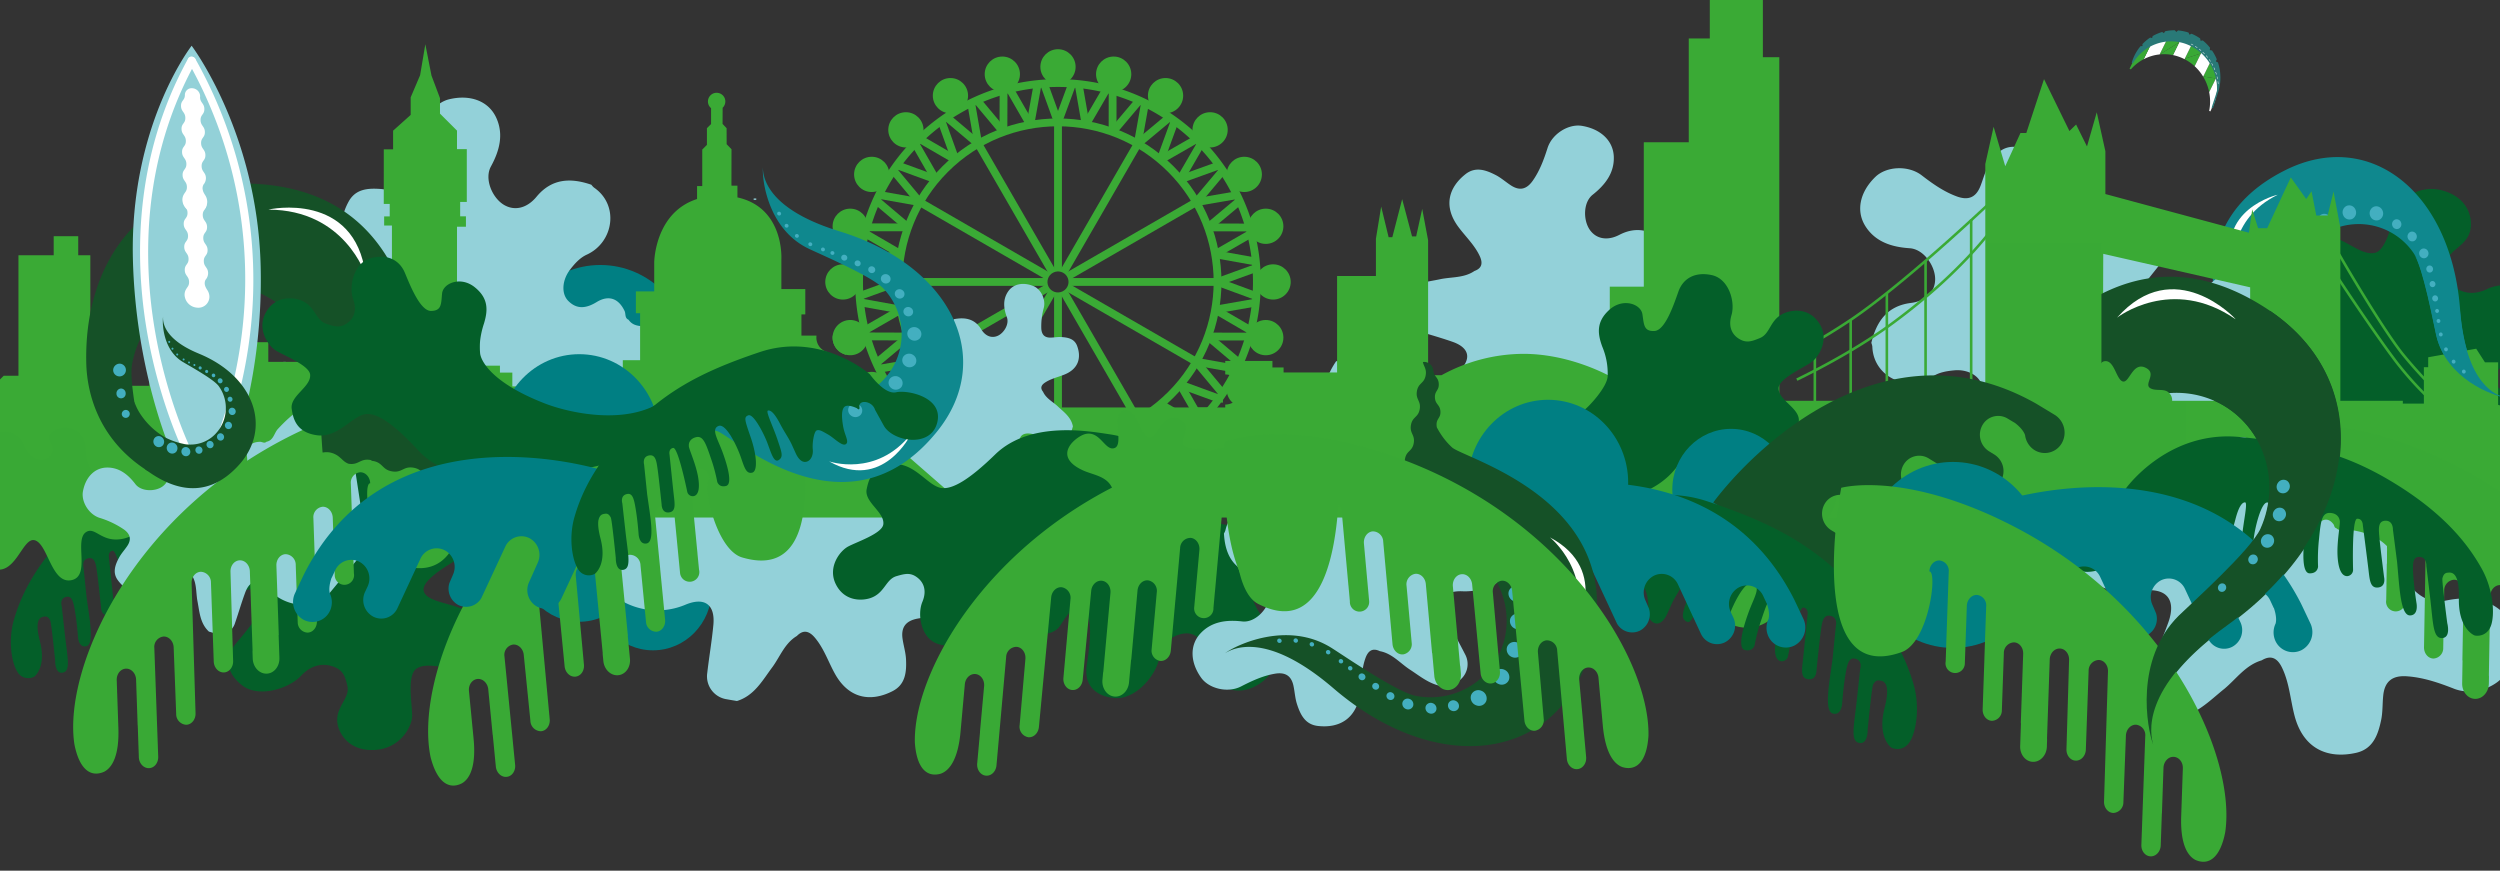 <svg xmlns="http://www.w3.org/2000/svg" xmlns:xlink="http://www.w3.org/1999/xlink" width="959" height="334" viewBox="0 0 959 334"><rect x="0" y="0" width="959" height="334" fill="#333333" stroke="none"/><defs><clipPath id="b"><rect width="959" height="334"/></clipPath></defs><g id="a" clip-path="url(#b)"><g transform="translate(25.722 -671.365)"><path d="M791.9,1015.037a25.993,25.993,0,0,0,1.426,7.546c1.643,4.743,3.338,12.852,1.521,16.587-2.312,4.75-3.914,7.237-8.8,12.329s-8.185,10.267-5.136,17.62,12.033,7.119,14.977,2.768,4.357-7.558,8.809-5.762,2.4,14.555,1.453,21.129,2.514,11.432,10.507,12.284,15.95-8.4,17.262-15.071,5.646-8.718,7.969-9.339c4.465-1.193,6.352.474,9.207,3.319,3.549,3.537-.067,9.886,4.891,14.786,2.8,2.769,9.379,5.949,17.147.351s7.267-14.9,5.1-18.519S868.1,1062.9,870.1,1058.709c2.668-5.573,13.591-5.733,15.988-11.913,1.484-3.827,4.142-10.846-3.957-15.781s-21.556,5.32-25.557.874c-3.44-3.822,6.007-19.47,8.724-23.784.438-.695.906-1.363,1.409-2.013h0c13.417-17.345-1.846-7.657-23.754-6.7l-33.231-1.78c-14.151.615-19.533-13.433-19.008.721Z" transform="translate(-415.018 -160.414)" fill="#045f29"/><g transform="translate(-21.562 843.715)"><path d="M235.874,1037.7c-.012-.014-.066-.062-.138-.126l-.113-.157Z" transform="translate(-121.227 -1026.857)" fill="#045f29"/><path d="M9.1,1101.471c-2.24-3.67-3.441-12.095-1.268-19.672s6.853-19.392,20.675-33.65,26.916-21.814,50.417-29.7c22.545-7.567,40.577,7.052,42.272,8.554.8,1.1,5.887,7.794,10.008,6.865,4.487-1.012,18.373,1.9,15.776,11.737s-17.135,7.1-20.479,1.04l-3.344-6.057a4.213,4.213,0,0,0-2.271-2.565c-1.873-.9-3.974-.384-3.727,1.416s-.946.557-.946.557-3.273-1.635-4.65-.654-1.253,4.263-.627,7.727,2.395,5.805.986,6.718-4.522-2.425-6.69-3.661-3.549-2.132-4.542-1.581-1.658,4.912-1.426,7.183-.7,4.378-2.466,4.791-3.181-1.26-4.111-3.328l-1.16-2.561c-1.384-3.189-2.906-5.019-4.817-8.689-2.135-4.1-3.605-5.287-4.618-5.063s1.98,6.188,3.611,11.07,2.447,6.716.445,7.95-3.122-3.83-4.68-7.565-5.085-10.3-6.91-9.628-1.393,1.771.912,8.479S78.247,1064.2,76,1064.7s-2.892-1.746-4.348-5.975-5.7-13.124-8.555-11.942-.369,4.9,1.413,9.651,4.226,12.678,1.472,13.367-3.365-1.6-3.365-1.6a63.51,63.51,0,0,0-2.538-9.327c-2-5.9-3.046-8.609-5.885-7.71s-2.464,3.259-2.464,3.259c-.158.847,2.548,6.526,3.474,11.561s.079,7.5-1.782,7.735a2.172,2.172,0,0,1-2.314-1.72s-3.5-17.158-5.4-16.791-1.389,2.592-1.389,2.592,1.226,11.987,1.627,15.518.872,6.343-1.9,6.63-2.762-3.006-2.762-3.006-1.048-10.075-1.5-13.261-.726-6.121-3.381-5.586-1.846,3.5-1.846,3.5l1.161,11.287c1.189,8.717,3.135,18.357-.215,18.966-2.947.536-3.069-3.693-3.069-3.693s-.364-5.028-1.068-9.3-1.258-6.608-3.657-5.9-1.5,3.549-1.5,3.549.222,2.075,1.212,10.888,2.3,13.962-.8,14.558-2.933-4.6-2.933-4.6-1.466-14.652-1.916-15.464-1.009-1.6-2.089-1.448-4.289.1-1.859,9.452-1.431,12.976-2.11,13.577A4.8,4.8,0,0,1,9.1,1101.471Z" transform="translate(-6.684 -1016.286)" fill="#045f29"/></g><g transform="translate(772.961 682.965)"><line x1="18.035" y2="68.583" transform="translate(0 17.923)" fill="#0f888e"/><line x1="43.31" y2="55.052" transform="translate(5.704 30.834)" fill="#0f888e"/><path d="M1694.775,725.018a18.58,18.58,0,0,0-2.279-5.993l-2.715,5.528,4.854.752Z" transform="translate(-1643.295 -706.81)" fill="#39a935"/><path d="M1692.019,736.1l2.585-5.258-4.854-.752-.03.064a18.655,18.655,0,0,1,2.3,5.946" transform="translate(-1643.265 -712.346)" fill="#39a935"/><path d="M1679.3,717.273l2.431-4.947-6.222,2.041-.1.194a17.626,17.626,0,0,1,3.89,2.711" transform="translate(-1636.104 -703.459)" fill="#39a935"/><path d="M1682.162,708.234a17.872,17.872,0,0,0-3.879-2.737l-2.678,5.454,6.222-2.042Z" transform="translate(-1636.202 -700.042)" fill="#39a935"/><path d="M1664.189,701.917a16.912,16.912,0,0,0-5.071-.306l-2.815,5.729c.027,0,.057,0,.083-.006l7.43-4.659Z" transform="translate(-1626.545 -698.063)" fill="#39a935"/><path d="M1673.451,703.754a17.237,17.237,0,0,0-4.157-1.461l-2.788,5.676a17.406,17.406,0,0,1,4.285,1.485c.054.026.109.059.164.087l2.776-5.647c-.092-.047-.185-.1-.28-.14" transform="translate(-1631.649 -698.439)" fill="#fff"/><path d="M1646.906,703.424l-2.867,5.833a16.916,16.916,0,0,1,6.128-1.848l2.815-5.73a16.887,16.887,0,0,0-6.077,1.744" transform="translate(-1620.409 -698.132)" fill="#fff"/><path d="M1635,710.907l-.92,1.909v0l-.877,1.82.493.261a17.087,17.087,0,0,1,4.921-3.895l2.867-5.833a17.036,17.036,0,0,0-6.485,5.736" transform="translate(-1614.987 -699.879)" fill="#39a935"/><path d="M1685.958,710.975l-2.766,5.622a17.909,17.909,0,0,1,3.262,3.992L1689.2,715a18.226,18.226,0,0,0-3.241-4.022" transform="translate(-1639.998 -702.783)" fill="#fff"/><path d="M1695.722,742.06a18.109,18.109,0,0,0,1.325-11.041l-2.726,5.545a18.183,18.183,0,0,1,0,7.168l.446.221c.035-.081.083-.161.12-.242.224-.484.424-.976.6-1.469l.114.057c.038-.081.08-.158.12-.239" transform="translate(-1645.566 -712.811)" fill="#fff"/><path d="M1696.711,747.963l-.515-.174,2.021-6.2.5.207Z" transform="translate(-1646.504 -718.102)" fill="#297977"/><path d="M1667.124,706.538l.362-.818a18.3,18.3,0,0,0-1.825-3.372l-.873-.147.13-.88a17.92,17.92,0,0,0-2.819-2.844l-.818.162-.177-.9.017,0a17.527,17.527,0,0,0-3.32-1.816l-.787.37-.376-.822a17.162,17.162,0,0,0-4.031-.815l-.621.594-.6-.664a16.67,16.67,0,0,0-3.722.393l-.459.724-.666-.454a16.773,16.773,0,0,0-3.676,1.582l-.169.752-.763-.193a17.042,17.042,0,0,0-2.97,2.51l.039.756-.76.028a17.563,17.563,0,0,0-3.317,6.14c-.032.088-.047.174-.075.263l.466.158a16.931,16.931,0,0,1,20.095-7.49,18.216,18.216,0,0,1,12.124,18.434l.464.154c.028-.083.062-.168.09-.256a18.248,18.248,0,0,0-.16-11.157Z" transform="translate(-1615.81 -694.58)" fill="#297977"/><line x1="1.761" y2="5.772" transform="translate(17.867 12.502)" fill="#297977"/><path d="M1661.483,708.728l2.416-4.918-7.43,4.659a16.853,16.853,0,0,1,5.014.259" transform="translate(-1626.628 -699.198)" fill="#39a935"/><path d="M1680.33,705.1a18.967,18.967,0,0,1,10.467,15.4" transform="translate(-1638.566 -699.845)" fill="none" stroke="#fff" stroke-width="0.166" stroke-dasharray="1.003 0.836"/></g><g transform="translate(374.729 703.417)"><line x2="5.396" y2="14.893" fill="none" stroke="#3aaa35" stroke-miterlimit="10" stroke-width="3"/><line x1="5.471" y2="14.878" transform="translate(5.396 0.015)" fill="none" stroke="#3aaa35" stroke-miterlimit="10" stroke-width="3"/></g><g transform="translate(388.026 703.636)"><line x2="2.728" y2="15.603" fill="none" stroke="#3aaa35" stroke-miterlimit="10" stroke-width="3"/><line x1="7.971" y2="13.702" transform="translate(2.728 1.902)" fill="none" stroke="#3aaa35" stroke-miterlimit="10" stroke-width="3"/></g><g transform="translate(401.06 706.161)"><line x1="0.023" y2="15.84" fill="none" stroke="#3aaa35" stroke-miterlimit="10" stroke-width="3"/><line x1="10.23" y2="12.109" transform="translate(0 3.731)" fill="none" stroke="#3aaa35" stroke-miterlimit="10" stroke-width="3"/></g><g transform="translate(410.73 710.915)"><line x1="2.773" y2="15.596" fill="none" stroke="#3aaa35" stroke-miterlimit="10" stroke-width="3"/><line x1="12.177" y2="10.149" transform="translate(0 5.447)" fill="none" stroke="#3aaa35" stroke-miterlimit="10" stroke-width="3"/></g><g transform="translate(337.4 710.89)"><line x2="12.12" y2="10.199" transform="translate(0 5.421)" fill="none" stroke="#3aaa35" stroke-miterlimit="10" stroke-width="3"/><line x2="2.701" y2="15.62" transform="translate(9.419)" fill="none" stroke="#3aaa35" stroke-miterlimit="10" stroke-width="3"/></g><g transform="translate(349.025 706.149)"><line x2="10.165" y2="12.149" transform="translate(0 3.703)" fill="none" stroke="#3aaa35" stroke-miterlimit="10" stroke-width="3"/><line x1="0.053" y2="15.852" transform="translate(10.165)" fill="none" stroke="#3aaa35" stroke-miterlimit="10" stroke-width="3"/></g><g transform="translate(361.595 703.638)"><line x2="7.901" y2="13.729" transform="translate(0 1.872)" fill="none" stroke="#3aaa35" stroke-miterlimit="10" stroke-width="3"/><line x1="2.805" y2="15.602" transform="translate(7.901)" fill="none" stroke="#3aaa35" stroke-miterlimit="10" stroke-width="3"/></g><circle cx="6.261" cy="6.261" r="6.261" transform="translate(373.864 690.746)" fill="#3aaa35" stroke="#3aaa35" stroke-miterlimit="10" stroke-width="1"/><circle cx="6.261" cy="6.261" r="6.261" transform="translate(352.508 693.557)" fill="#3aaa35" stroke="#3aaa35" stroke-miterlimit="10" stroke-width="1"/><circle cx="6.261" cy="6.261" r="6.261" transform="translate(332.607 701.8)" fill="#3aaa35" stroke="#3aaa35" stroke-miterlimit="10" stroke-width="1"/><circle cx="6.261" cy="6.261" r="6.261" transform="translate(415.12 701.8)" fill="#3aaa35" stroke="#3aaa35" stroke-miterlimit="10" stroke-width="1"/><circle cx="6.261" cy="6.261" r="6.261" transform="translate(395.22 693.557)" fill="#3aaa35" stroke="#3aaa35" stroke-miterlimit="10" stroke-width="1"/><path d="M1765.558,931.533a26.5,26.5,0,0,0,5.3-5.769c2.874-4.236,8.47-10.569,12.632-11.361,5.292-1.007,8.3-1.214,15.447-.327s13.387.428,17.537-6.55-1.52-14.181-6.873-13.933-8.837,1.048-10.084-3.687,10.436-10.838,16.387-14.077,7.813-9.029,3.633-16.083-16.6-7.917-22.851-4.918-10.571.7-12.5-.818c-3.7-2.923-3.488-5.481-2.9-9.551.726-5.059,8.123-5.976,9.1-13.018.554-3.98-.857-11.3-10.173-14.232s-16.61,3.146-18.253,7.125-3.763,15.71-8.409,16.625c-6.183,1.219-12.978-7.614-19.492-5.8-4.035,1.122-11.394,3.23-10.487,12.862s17.5,14.378,16.3,20.36c-1.026,5.144-19.581,6.966-24.766,7.377-.835.066-1.668.09-2.505.076h0c-22.364-.388-34.958,25.561-20.815,42.89l19.059,23.353a26.279,26.279,0,0,0,36.845,3.849Z" transform="translate(-868.353 -72.581)" fill="#045f29"/><g transform="translate(818.338 731.622)"><path d="M1733.209,822.614a26.769,26.769,0,0,0-10.066,15.062,18.594,18.594,0,0,0-.747,4.459,27.557,27.557,0,0,0,1.914,12.7c1.895,6.517,4.792,13.249,6.953,19.3.027.085.048.174.079.259a5.62,5.62,0,0,0-1.753.8,6.007,6.007,0,0,0-2.049,2.542,8.026,8.026,0,0,1-1.47,2.645c-2.4,1.655-3.511,0-5.924,1.689-.106.073-.2.147-.29.22l.1.148c-.124.075-.238.12-.372.213-2.36,1.654-1.28,3.3-3.636,4.951s-3.445.008-5.805,1.662-1.275,3.3-3.643,4.955-3.441.008-5.8,1.661-1.276,3.3-3.636,4.952-3.445.008-5.809,1.665c-1.808,1.267-1.617,2.526-2.48,3.792a2.853,2.853,0,0,1-.277-.213,3.068,3.068,0,0,1-.2-4.2l-.018-.019c1.422-1.681.357-2.751,1.872-4.455,1.539-1.735,2.675-.662,4.214-2.4s.406-2.808,1.939-4.54,2.676-.655,4.213-2.393a3.9,3.9,0,0,0,.444-.593c.2-.728.424-1.452.569-2.2a23.212,23.212,0,0,0,.549-6.044c-.073-5.567-31.143-57.842,18.242-82.342,32.233-15.992,63.4,8.267,66.853,53.322,2.27,29.688,14.5,33.3,17.353,34-4.844-.744-22.483-7.109-26.411-23.763-1.042-4.417-5.027-26.246-8.671-31.531a25.46,25.46,0,0,0-36.237-6.3" transform="translate(-1687.562 -791.957)" fill="#0f888e"/><path d="M1711.612,849.194s-2.217-18.959,17.05-28.315c-.117-.093-23.984,5.737-17.05,28.315" transform="translate(-1698.963 -806.426)" fill="#fff"/><path d="M1782.582,837.126a2.739,2.739,0,0,1-1.251,3.587,2.578,2.578,0,0,1-3.433-1.4,2.733,2.733,0,0,1,1.246-3.587,2.585,2.585,0,0,1,3.438,1.4" transform="translate(-1732.637 -813.74)" fill="#43afc0"/><path d="M1801.685,830.642a2.73,2.73,0,0,1-1.247,3.584,2.584,2.584,0,0,1-3.437-1.4,2.737,2.737,0,0,1,1.251-3.591,2.581,2.581,0,0,1,3.433,1.4" transform="translate(-1742.195 -810.495)" fill="#43afc0"/><path d="M1822.46,831.34a2.732,2.732,0,0,1-1.246,3.587,2.579,2.579,0,0,1-3.433-1.4,2.738,2.738,0,0,1,1.245-3.587,2.578,2.578,0,0,1,3.433,1.4" transform="translate(-1752.592 -810.844)" fill="#43afc0"/><path d="M1838.138,840.819a1.884,1.884,0,0,1-.855,2.475,1.784,1.784,0,0,1-2.375-.965,1.887,1.887,0,0,1,.86-2.474,1.779,1.779,0,0,1,2.37.964" transform="translate(-1761.199 -815.841)" fill="#43afc0"/><path d="M1850,850.281a1.886,1.886,0,0,1-.859,2.475,1.787,1.787,0,0,1-2.372-.965,1.89,1.89,0,0,1,.862-2.479,1.776,1.776,0,0,1,2.369.969" transform="translate(-1767.133 -820.573)" fill="#43afc0"/><path d="M1858.957,863.247a1.89,1.89,0,0,1-.859,2.475,1.786,1.786,0,0,1-2.376-.965,1.892,1.892,0,0,1,.859-2.479,1.789,1.789,0,0,1,2.376.968" transform="translate(-1771.612 -827.061)" fill="#43afc0"/><path d="M1865.86,887.861a1.177,1.177,0,0,1-.537,1.555,1.113,1.113,0,0,1-1.486-.605,1.179,1.179,0,0,1,.541-1.553,1.119,1.119,0,0,1,1.483.6" transform="translate(-1775.702 -839.589)" fill="#43afc0"/><path d="M1867.866,898.846a1.186,1.186,0,0,1-.54,1.558,1.121,1.121,0,0,1-1.486-.609,1.19,1.19,0,0,1,.541-1.554,1.12,1.12,0,0,1,1.485.605" transform="translate(-1776.706 -845.084)" fill="#43afc0"/><path d="M1869.4,909.066a.765.765,0,0,1-.345,1,.715.715,0,0,1-.96-.391.753.753,0,0,1,.349-1,.721.721,0,0,1,.956.391" transform="translate(-1777.851 -850.321)" fill="#43afc0"/><path d="M1870.478,916.768a.759.759,0,0,1-.349,1,.716.716,0,0,1-.958-.391.766.766,0,0,1,.345-1,.728.728,0,0,1,.961.395" transform="translate(-1778.391 -854.174)" fill="#43afc0"/><path d="M1872.251,927.122a.759.759,0,0,1-.34,1,.721.721,0,0,1-.965-.393.762.762,0,0,1,.349-1,.719.719,0,0,1,.957.391" transform="translate(-1779.279 -859.355)" fill="#43afc0"/><path d="M1876.24,938.57a.761.761,0,0,1-.345,1,.712.712,0,0,1-.956-.388.765.765,0,0,1,.345-1.007.721.721,0,0,1,.956.395" transform="translate(-1781.275 -865.081)" fill="#43afc0"/><path d="M1882.093,948a.757.757,0,0,1-.349,1,.715.715,0,0,1-.956-.392.759.759,0,0,1,.349-1,.72.72,0,0,1,.957.395" transform="translate(-1784.202 -869.798)" fill="#43afc0"/><path d="M1889.933,955.627a.769.769,0,0,1-.349,1,.722.722,0,0,1-.957-.395.769.769,0,0,1,.346-1,.723.723,0,0,1,.96.395" transform="translate(-1788.125 -873.615)" fill="#43afc0"/><path d="M1755.258,862.767a2.735,2.735,0,0,1-1.245,3.591,2.581,2.581,0,0,1-3.433-1.4,2.727,2.727,0,0,1,1.246-3.587,2.582,2.582,0,0,1,3.433,1.4" transform="translate(-1718.968 -826.57)" fill="#43afc0"/><path d="M1747.432,880.134a3.42,3.42,0,0,1-1.564,4.5,3.231,3.231,0,0,1-4.308-1.758,3.429,3.429,0,0,1,1.565-4.506,3.225,3.225,0,0,1,4.307,1.763" transform="translate(-1714.424 -835.045)" fill="#43afc0"/><path d="M1746.279,900.692a4.137,4.137,0,0,1-1.876,5.425,3.9,3.9,0,0,1-5.194-2.12,4.135,4.135,0,0,1,1.889-5.424,3.892,3.892,0,0,1,5.182,2.119" transform="translate(-1713.218 -845.125)" fill="#43afc0"/><path d="M1767.624,849.02a2.743,2.743,0,0,1-1.249,3.591,2.578,2.578,0,0,1-3.429-1.4,2.726,2.726,0,0,1,1.242-3.587,2.583,2.583,0,0,1,3.437,1.4" transform="translate(-1725.154 -819.691)" fill="#43afc0"/><path d="M1863.481,875.98a1.371,1.371,0,0,1-.62,1.79,1.291,1.291,0,0,1-1.718-.7,1.359,1.359,0,0,1,.623-1.79,1.3,1.3,0,0,1,1.715.7" transform="translate(-1774.346 -833.588)" fill="#43afc0"/></g><path d="M1323.212,1052.411c-30.22,8.7-40.783,22.279-40.783,22.279s20.22,39.249,39.984,20.319c1.563-1.5,3.013-2.808,4.373-3.975l-10.945-15.457a2.964,2.964,0,0,1,.608-4.063,2.763,2.763,0,0,1,3.938.629l10.883,15.369c.005,0,.007-.005.01-.005l2.384,3.37a2.764,2.764,0,0,0,3.938.629,2.962,2.962,0,0,0,.816-3.691l-8.548-12.072a2.978,2.978,0,0,1,.609-4.068,2.764,2.764,0,0,1,3.938.631l7.7,10.872c.005,0,.012-.005.012,0l7.54,10.653a2.764,2.764,0,0,0,3.936.628,2.954,2.954,0,0,0,.814-3.7l-8.6-12.152a2.957,2.957,0,0,1,.614-4.06,2.742,2.742,0,0,1,3.924.629l10.267,14.492a.4.4,0,0,1,.057,0l3.376,4.761a3.8,3.8,0,0,0,5.425.869,4.092,4.092,0,0,0,.844-5.6l-1.051-1.485a2.472,2.472,0,0,1-.261-.3l-11.637-16.432a2.967,2.967,0,0,1,.612-4.062,2.762,2.762,0,0,1,3.934.631l11.24,15.872c.026-.033.061-.069.09-.1l1.981,2.8a2.756,2.756,0,0,0,3.937.626,2.967,2.967,0,0,0,.614-4.06l-3.089-4.353c.008-.007.013-.016.018-.016l-8.571-12.108a2.972,2.972,0,0,1,.614-4.063,2.757,2.757,0,0,1,3.935.635l19.381,27.1a2.769,2.769,0,0,0,3.936.63,2.971,2.971,0,0,0,.611-4.062l-9.763-13.9a2.966,2.966,0,0,1,.612-4.063,2.754,2.754,0,0,1,3.932.637l16.067,22.755a2.748,2.748,0,0,0,3.932.631,2.969,2.969,0,0,0,.614-4.061l-11.469-16.238a2.973,2.973,0,0,1,.614-4.062,2.761,2.761,0,0,1,3.935.63l7.082,10c3.927,5.55,7.457,6.98,10.166,6.271,4.073-1.283,5.288-5.111,2.5-11.051-9.4-17.681-50.242-36.891-101.632-22.087" transform="translate(-666.527 -188.003)" fill="#39a935"/><path d="M459.168,910.467c0,19.7-15.467,35.67-34.547,35.67s-34.547-15.969-34.547-35.67,15.466-35.672,34.547-35.672,34.547,15.971,34.547,35.672" transform="translate(-220.064 -101.78)" fill="#007f83"/><path d="M492.083,984.585c0,19.7-15.468,35.67-34.548,35.67s-34.546-15.969-34.546-35.67,15.466-35.672,34.546-35.672,34.548,15.971,34.548,35.672" transform="translate(-236.532 -138.863)" fill="#007f83"/><path d="M499.649,1100.794c0,12.843-10.085,23.255-22.525,23.255s-22.522-10.412-22.522-23.255,10.082-23.256,22.522-23.256,22.525,10.411,22.525,23.256" transform="translate(-252.348 -203.217)" fill="#007f83"/><path d="M443.023,1078.869c0,12.843-10.085,23.254-22.523,23.254s-22.524-10.411-22.524-23.254,10.084-23.257,22.524-23.257,22.523,10.411,22.523,23.257" transform="translate(-224.017 -192.247)" fill="#007f83"/><path d="M404.78,853.149l-.706,11.928-68.181,43.9-38.142-10.554a27.623,27.623,0,0,1-6.537-31.768c3.318-7.219.6-11.563-7.408-11.039-6.174.4-12.309,1.273-18.47,1.8a8.876,8.876,0,0,1-9.873-7.856c-.2-1.28-.368-2.572-.547-3.854,2.3-6.692,8.316-9.6,13.555-13.3,4.159-2.793,9.185-4.414,12.067-8.93,2.694-2.478,1.941-4.765-.431-6.9-3.976-3.586-9.044-5.4-13.569-8.083-9.478-5.6-10.615-14.034-6.076-22.321,2.686-4.9,7.5-5.17,12.286-4.816,2.659.194,5.252,1.1,7.9,1.566,4.371.77,6.93-1.005,7.92-5.527,1.138-5.216.874-10.458.389-15.746-.582-6.44,4.261-13.281,9.989-14.687,8.024-1.963,15.1.572,18.084,6.957,3.053,6.535,1.209,12.945-1.99,18.8-2.61,4.774.5,11.9,4.783,14.6,4.143,2.6,8.987,1.515,12.7-2.977,5.836-7.059,13.1-7.35,21.052-4.608a6.541,6.541,0,0,0,.985,1.072c9.795,6.692,7.6,21.006-2.738,25.732-2.646,1.2-4.636,3.433-6.429,5.761-3.011,3.928-3.5,9.167-.668,12.012,3.364,3.373,6.969,2.8,10.856.43,4.619-2.83,8.434-1.423,10.724,3.407.535,1.108-.021,2.72,1.532,3.371,2.25,3.259,5.924,2.1,8.976,2.875C387.839,838.109,398.006,843.119,404.78,853.149Z" transform="translate(-152.441 -37.496)" fill="#93d1d9"/><path d="M1465.278,941.826l10.45,5.793,73.594-34.062,11.516-37.863a27.623,27.623,0,0,0-23.325-22.536c-7.873-1.064-10.089-5.683-5.355-12.168,3.642-5,7.668-9.713,11.41-14.635a8.876,8.876,0,0,0-1.346-12.545c-.974-.853-1.975-1.689-2.962-2.526-6.882-1.643-12.565,1.879-18.5,4.321-4.586,2.016-8.647,5.393-14,5.408-3.536.948-5.064-.913-5.6-4.059-.9-5.279.285-10.529.442-15.788.346-11-6.166-16.481-15.6-17.086-5.576-.356-8.385,3.568-10.647,7.8-1.26,2.349-1.881,5.026-2.909,7.508-1.691,4.1-4.56,5.314-8.909,3.729-5.014-1.833-9.3-4.863-13.505-8.105-5.127-3.941-13.5-3.515-17.753.569-5.955,5.725-7.607,13.062-3.81,19,3.883,6.079,10.284,7.954,16.945,8.39,5.429.353,9.783,6.8,9.77,11.861-.02,4.894-3.534,8.4-9.315,9.129-9.087,1.147-13.225,7.128-15.166,15.309a6.565,6.565,0,0,1,.378,1.406c.4,11.856,13.67,17.666,23.2,11.47,2.432-1.59,5.381-2.077,8.308-2.344,4.929-.439,9.613,1.958,10.5,5.87,1.046,4.647-1.367,7.386-5.452,9.4-4.863,2.385-5.719,6.36-2.867,10.881.649,1.045,2.308,1.439,2.026,3.1,1.547,3.645-1.4,6.127-2.38,9.12C1461.651,919.466,1460.436,930.734,1465.278,941.826Z" transform="translate(-738.58 -56.383)" fill="#93d1d9"/><path d="M1661.419,869.667l-13.94-3.161-73.147,63.725-.572,47.34a33.046,33.046,0,0,0,34.325,18.089c9.4-1.41,13.487,3.155,10.218,12.187-2.512,6.962-5.561,13.72-8.214,20.624-2.209,5.769.181,11.381,5.739,13.96,1.4.654,2.833,1.28,4.246,1.912,8.455-.412,13.8-6.358,19.8-11.146,4.594-3.849,8.13-9.085,14.278-10.893,3.745-2.271,6.122-.644,7.784,2.792,2.8,5.763,3.192,12.189,4.769,18.283,3.28,12.755,12.591,16.87,23.625,14.413,6.524-1.455,8.438-6.9,9.624-12.514.662-3.12.48-6.4.83-9.6.571-5.279,3.462-7.628,8.988-7.26,6.372.429,12.307,2.477,18.222,4.8,7.207,2.813,16.68-.475,20.2-6.587,4.927-8.567,4.372-17.546-1.974-23.1-6.493-5.684-14.472-5.7-22.268-3.974-6.354,1.41-13.51-4.542-15.187-10.359-1.613-5.627,1.251-10.83,7.648-13.6,10.055-4.355,12.808-12.609,12.3-22.654a7.868,7.868,0,0,1-.9-1.489c-4.428-13.483-21.607-15.723-30.479-5.421-2.263,2.639-5.487,4.184-8.759,5.469-5.516,2.151-11.7.965-14.025-3.232-2.756-4.988-.9-8.941,3.121-12.617,4.789-4.364,4.443-9.217-.345-13.456-1.095-.984-3.133-.882-3.363-2.883-3-3.67-.441-7.506-.315-11.271C1673.06,894.139,1670.689,880.789,1661.419,869.667Z" transform="translate(-812.286 -97.633)" fill="#93d1d9"/><path d="M500.193,909.306l-11.943.352-45.906,66.85,9.419,38.438a27.624,27.624,0,0,0,31.56,7.476c7.314-3.1,11.576-.261,10.815,7.732-.58,6.159-1.637,12.266-2.343,18.408a8.877,8.877,0,0,0,7.56,10.1c1.274.236,2.56.444,3.837.661,6.757-2.1,9.847-8.028,13.7-13.155,2.916-4.075,4.684-9.051,9.284-11.8,2.557-2.62,4.821-1.8,6.883.635,3.467,4.081,5.128,9.2,7.677,13.8,5.318,9.64,13.713,11.027,22.132,6.735,4.977-2.539,5.39-7.347,5.178-12.138-.115-2.663-.948-5.282-1.331-7.942-.64-4.392,1.21-6.9,5.759-7.753,5.248-.982,10.479-.564,15.751.078,6.42.772,13.4-3.866,14.977-9.549,2.2-7.963-.124-15.115-6.418-18.282-6.442-3.245-12.9-1.592-18.854,1.432-4.849,2.467-11.884-.855-14.455-5.214-2.481-4.219-1.248-9.027,3.351-12.6,7.229-5.624,7.736-12.88,5.23-20.906a6.594,6.594,0,0,1-1.042-1.016c-6.4-9.989-20.771-8.216-25.8,1.974-1.281,2.609-3.568,4.533-5.949,6.256-4.015,2.893-9.266,3.222-12.027.311-3.271-3.462-2.594-7.049-.108-10.864,2.966-4.533,1.672-8.388-3.088-10.82-1.091-.568-2.719-.06-3.324-1.631-3.19-2.346-1.923-5.984-2.607-9.057C514.724,926.685,510.018,916.375,500.193,909.306Z" transform="translate(-246.215 -119.047)" fill="#93d1d9"/><path d="M968.915,945.429l9.964-3.361L1037.2,983.2l3.98,34.6a24.312,24.312,0,0,1-23.759,15.82c-6.985-.324-9.633,3.323-6.561,9.687,2.362,4.906,5.1,9.622,7.563,14.475a7.812,7.812,0,0,1-3.15,10.648c-.979.584-1.977,1.149-2.964,1.718-6.218.334-10.581-3.614-15.329-6.667-3.652-2.471-6.633-6.037-11.269-6.9-2.911-1.38-4.528-.01-5.486,2.629-1.614,4.428-1.419,9.161-2.115,13.738-1.441,9.581-7.945,13.293-16.205,12.325-4.884-.574-6.694-4.415-7.984-8.433-.719-2.233-.833-4.649-1.33-6.961-.815-3.82-3.107-5.322-7.123-4.637-4.63.794-8.82,2.739-12.975,4.88-5.062,2.6-12.242.907-15.28-3.3-4.25-5.9-4.52-12.512-.293-17.05,4.324-4.648,10.163-5.26,16-4.583,4.756.553,9.546-4.34,10.335-8.724.757-4.24-1.731-7.831-6.62-9.377-7.686-2.43-10.322-8.264-10.709-15.653a5.783,5.783,0,0,0,.55-1.158c2.226-10.2,14.629-13.132,21.9-6.26a15.77,15.77,0,0,0,6.822,3.344c4.2,1.16,8.632-.174,10.021-3.421,1.641-3.858-.015-6.611-3.233-9-3.834-2.834-3.945-6.411-.76-9.874.727-.8,2.226-.881,2.244-2.362,1.916-2.911-.242-5.526-.618-8.272C962.238,964.215,962.969,954.267,968.915,945.429Z" transform="translate(-482.139 -135.438)" fill="#93d1d9"/><path d="M1191.15,890.263l-4.668,9.422-70.327,12.158-27.281-21.653a24.311,24.311,0,0,1,5.613-27.987c5.168-4.709,4.462-9.162-2.211-11.49-5.139-1.8-10.411-3.2-15.583-4.888a7.812,7.812,0,0,1-5.3-9.756c.279-1.105.585-2.211.88-3.311,4.161-4.633,10.037-4.926,15.553-6.125,4.33-.835,8.959-.422,12.845-3.091,3.034-1.082,3.209-3.194,2.02-5.738-1.99-4.272-5.474-7.481-8.219-11.21-5.756-7.794-3.781-15.017,2.744-20.174,3.859-3.048,7.855-1.612,11.609.318,2.088,1.07,3.877,2.7,5.862,3.981,3.278,2.125,5.96,1.565,8.316-1.758,2.713-3.836,4.3-8.174,5.723-12.625,1.741-5.419,8.015-9.3,13.139-8.47,7.176,1.165,12.043,5.651,12.264,11.848.229,6.344-3.466,10.9-8.071,14.553-3.755,2.972-3.681,9.819-1.139,13.476,2.462,3.534,6.761,4.314,11.312,1.95,7.153-3.716,13.142-1.456,18.641,3.5a5.768,5.768,0,0,0,.43,1.207c5.638,8.786-1.059,19.63-11.057,19.91a15.774,15.774,0,0,0-7.188,2.459c-3.789,2.149-5.981,6.227-4.667,9.5,1.567,3.888,4.685,4.664,8.649,4.077,4.714-.707,7.322,1.744,7.519,6.444.053,1.082-.951,2.2.084,3.257.7,3.413,4.078,3.736,6.286,5.413C1182.588,872.258,1189.105,879.809,1191.15,890.263Z" transform="translate(-560.794 -48.226)" fill="#93d1d9"/><line y1="0.525" transform="translate(263.882 747.503)" fill="none" stroke="#93d1d9" stroke-miterlimit="10" stroke-width="1"/><line y1="0.724" transform="translate(249.396 748.079)" fill="none" stroke="#93d1d9" stroke-miterlimit="10" stroke-width="1"/><path d="M642.689,929.991v6.175a6.245,6.245,0,0,1-3.936-4.273,6.106,6.106,0,0,1-.209-1.9Z" transform="translate(-344.375 -129.396)" fill="none" stroke="#3aaa35" stroke-miterlimit="10" stroke-width="1"/><line x1="4.232" transform="translate(294.083 828.166)" fill="none" stroke="#3aaa35" stroke-miterlimit="10" stroke-width="1"/><path d="M692.939,985.168H810.493" transform="translate(-371.593 -157.002)" fill="none" stroke="#3aaa35" stroke-miterlimit="10" stroke-width="1"/><line y1="12.502" transform="translate(452.004 814.522)" fill="none" stroke="#3aaa35" stroke-miterlimit="10" stroke-width="1"/><line x1="3.635" transform="translate(534.62 815.781)" fill="none" stroke="#93d1d9" stroke-miterlimit="10" stroke-width="1"/><path d="M1457.831,815.728l-.045.045c-.536.51-5.7,5.472-13.145,12.3-5.027,4.6-11.095,10.065-17.489,15.577-4.869,4.2-9.927,8.434-14.853,12.344-4.6,3.656-9.076,7.032-13.185,9.841-.229.158-.464.316-.693.469a238.851,238.851,0,0,1-20.655,12.37" transform="translate(-714.225 -72.228)" fill="none" stroke="#3aaa35" stroke-miterlimit="10" stroke-width="1"/><path d="M1457.969,832.116s-.061.107-.183.316c-.872,1.443-4.844,7.74-13.145,16.729a195.694,195.694,0,0,1-17.489,16.632q-5.522,4.666-12.212,9.632-1.308.964-2.641,1.912c-4.487,3.176-9.173,6.174-13.879,8.974-4.61,2.743-9.244,5.293-13.741,7.628q-3.526,1.827-6.914,3.482" transform="translate(-714.225 -80.427)" fill="none" stroke="#3aaa35" stroke-miterlimit="10" stroke-width="1"/><line y2="75.651" transform="translate(730.417 755.574)" fill="none" stroke="#3aaa35" stroke-miterlimit="10" stroke-width="1"/><line y2="59.804" transform="translate(712.927 771.421)" fill="none" stroke="#3aaa35" stroke-miterlimit="10" stroke-width="1"/><line y2="47.46" transform="translate(698.075 783.766)" fill="none" stroke="#3aaa35" stroke-miterlimit="10" stroke-width="1"/><line y2="37.229" transform="translate(684.194 793.997)" fill="none" stroke="#3aaa35" stroke-miterlimit="10" stroke-width="1"/><line y2="28.714" transform="translate(670.451 802.511)" fill="none" stroke="#3aaa35" stroke-miterlimit="10" stroke-width="1"/><line y1="0.087" transform="translate(657.68 809.433)" fill="none" stroke="#93d1d9" stroke-miterlimit="10" stroke-width="1"/><line y1="0.184" transform="translate(645.606 815.229)" fill="none" stroke="#93d1d9" stroke-miterlimit="10" stroke-width="1"/><path d="M1794.019,866.506s15.369,26.724,24.16,38.014a179.525,179.525,0,0,0,17.953,19.063" transform="translate(-922.486 -97.633)" fill="none" stroke="#3aaa35" stroke-miterlimit="10" stroke-width="1"/><path d="M1792.654,883.8s13,19.839,22.158,32.054a124.732,124.732,0,0,0,19.8,20.636" transform="translate(-921.803 -106.288)" fill="none" stroke="#3aaa35" stroke-miterlimit="10" stroke-width="1"/><line x1="0.219" transform="translate(220.879 820.095)" fill="none" stroke="#93d1d9" stroke-miterlimit="10" stroke-width="1"/><line y1="3.911" transform="translate(132.343 810.692)" fill="none" stroke="#93d1d9" stroke-miterlimit="10" stroke-width="1"/><circle cx="61.21" cy="61.21" r="61.21" transform="translate(293.561 779.52) rotate(-45)" fill="none" stroke="#3aaa35" stroke-miterlimit="10" stroke-width="3"/><path d="M810.471,811.415c0,.224,0,.459,0,.683v.01q-.038,3.649-.4,7.21a75.672,75.672,0,0,1-1.963,11.034.039.039,0,0,1-.005.021c-.133.525-.27,1.045-.418,1.57a.038.038,0,0,0-.005.021A75.809,75.809,0,0,1,800.64,848.9c-.25.444-.5.887-.765,1.326q-1.82,3.082-3.931,5.976v.005h-.005q-1.43,1.981-2.988,3.86c-1.275,1.535-2.61,3.029-4,4.456-.117.128-.24.25-.362.378-.005,0-.01.005-.015.01q-.436.459-.9.9c-.005,0-.01.01-.01.015-.142.142-.285.28-.433.418A76.2,76.2,0,0,1,773,877.108c-.454.27-.907.535-1.367.79a75.475,75.475,0,0,1-16.9,7.011h-.006c-.54.153-1.081.3-1.626.439a76.183,76.183,0,0,1-18.2,2.36c-.24.005-.485.005-.73.005s-.489,0-.729-.005a76.488,76.488,0,0,1-18.208-2.36c-.541-.143-1.081-.286-1.617-.439h0a75.466,75.466,0,0,1-16.9-7.011c-.459-.255-.918-.52-1.367-.79-2.05-1.214-4.043-2.524-5.96-3.921a76.573,76.573,0,0,1-8.683-7.342q-.489-.474-.964-.964c-.132-.138-.27-.275-.4-.413-1.377-1.412-2.692-2.886-3.951-4.405a75.812,75.812,0,0,1-6.9-9.805c-.005,0-.01-.015-.016-.021-.27-.443-.53-.9-.785-1.356,0-.005,0-.01-.01-.021a75.561,75.561,0,0,1-7.006-16.882.009.009,0,0,0,0-.015c-.158-.546-.3-1.091-.444-1.637a76.317,76.317,0,0,1-2.355-18.182v-.01c-.005-.234-.005-.479-.005-.719s0-.48.005-.714v-.016a76.232,76.232,0,0,1,2.355-18.172v-.005c.143-.556.291-1.106.444-1.662.005-.01.01-.015.005-.015A75.652,75.652,0,0,1,667.662,774c.005,0,.01-.01.01-.015.275-.485.551-.964.831-1.438.005-.005.011-.01.011-.015a76.392,76.392,0,0,1,11.222-14.573s0,0,.01-.01q.474-.49.964-.964c.01,0,.01-.01.01-.01.133-.128.27-.265.4-.393a76.408,76.408,0,0,1,14.23-10.86c.439-.265.892-.525,1.341-.775.005,0,.016-.01.025-.016a75.654,75.654,0,0,1,16.862-7.005c.01,0,.025-.005.04-.005.53-.153,1.061-.29,1.6-.428.01,0,.016-.005.021-.005a76.247,76.247,0,0,1,18.208-2.366h.011c.234-.005.479-.005.719-.005s.485,0,.719.005h.01a76.189,76.189,0,0,1,18.2,2.361c.546.137,1.086.285,1.626.438.016,0,.031.005.041.005a75.651,75.651,0,0,1,16.862,7.005c.01.005.02.016.025.016.449.25.9.51,1.341.775q3.075,1.82,5.961,3.921a76.265,76.265,0,0,1,8.693,7.358s.01.01.016.02q.466.436.9.9s.015.015.02.015c.137.138.275.275.413.423a76.2,76.2,0,0,1,10.851,14.205c.005,0,.005.01.01.015.265.443.525.9.775,1.346,0,.01.011.015.016.026a75.622,75.622,0,0,1,7.016,16.913.056.056,0,0,0,.005.025c.153.53.291,1.06.428,1.591a76.48,76.48,0,0,1,2.361,18.233v.015C810.471,810.961,810.471,811.191,810.471,811.415Z" transform="translate(-354.051 -31.898)" fill="none" stroke="#3aaa35" stroke-miterlimit="10" stroke-width="3"/><ellipse cx="4.55" cy="4.523" rx="4.55" ry="4.523" transform="translate(373.991 777.641) rotate(-27.798)" fill="none" stroke="#3aaa35" stroke-miterlimit="10" stroke-width="1"/><g transform="translate(419.47 717.753)"><line x1="5.439" y2="14.877" fill="none" stroke="#3aaa35" stroke-miterlimit="10" stroke-width="3"/><line x1="13.754" y2="7.88" transform="translate(0 6.997)" fill="none" stroke="#3aaa35" stroke-miterlimit="10" stroke-width="3"/></g><g transform="translate(427.015 726.468)"><line x1="7.94" y2="13.707" fill="none" stroke="#3aaa35" stroke-miterlimit="10" stroke-width="3"/><line x1="14.914" y2="5.372" transform="translate(0 8.335)" fill="none" stroke="#3aaa35" stroke-miterlimit="10" stroke-width="3"/></g><g transform="translate(433.135 736.795)"><line x1="10.199" y2="12.12" fill="none" stroke="#3aaa35" stroke-miterlimit="10" stroke-width="3"/><line x1="15.62" y2="2.701" transform="translate(0 9.419)" fill="none" stroke="#3aaa35" stroke-miterlimit="10" stroke-width="3"/></g><g transform="translate(437.644 748.42)"><line x1="12.149" y2="10.165" fill="none" stroke="#3aaa35" stroke-miterlimit="10" stroke-width="3"/><line x1="15.852" y1="0.053" transform="translate(0 10.165)" fill="none" stroke="#3aaa35" stroke-miterlimit="10" stroke-width="3"/></g><g transform="translate(440.405 760.99)"><line x1="13.729" y2="7.901" fill="none" stroke="#3aaa35" stroke-miterlimit="10" stroke-width="3"/><line x1="15.602" y1="2.805" transform="translate(0 7.901)" fill="none" stroke="#3aaa35" stroke-miterlimit="10" stroke-width="3"/></g><g transform="translate(441.335 774.123)"><line x1="14.893" y2="5.396" fill="none" stroke="#3aaa35" stroke-miterlimit="10" stroke-width="3"/><line x1="14.878" y1="5.471" transform="translate(0 5.396)" fill="none" stroke="#3aaa35" stroke-miterlimit="10" stroke-width="3"/></g><g transform="translate(440.405 787.42)"><line x1="15.603" y2="2.728" fill="none" stroke="#3aaa35" stroke-miterlimit="10" stroke-width="3"/><line x1="13.702" y1="7.971" transform="translate(0 2.728)" fill="none" stroke="#3aaa35" stroke-miterlimit="10" stroke-width="3"/></g><g transform="translate(437.644 800.455)"><line x1="15.84" y1="0.023" fill="none" stroke="#3aaa35" stroke-miterlimit="10" stroke-width="3"/><line x1="12.109" y1="10.23" fill="none" stroke="#3aaa35" stroke-miterlimit="10" stroke-width="3"/></g><g transform="translate(433.135 810.125)"><line x1="15.596" y1="2.773" fill="none" stroke="#3aaa35" stroke-miterlimit="10" stroke-width="3"/><line x1="10.149" y1="12.177" fill="none" stroke="#3aaa35" stroke-miterlimit="10" stroke-width="3"/></g><g transform="translate(427.015 818.865)"><line x1="14.877" y1="5.439" fill="none" stroke="#3aaa35" stroke-miterlimit="10" stroke-width="3"/><line x1="7.88" y1="13.754" fill="none" stroke="#3aaa35" stroke-miterlimit="10" stroke-width="3"/></g><g transform="translate(419.47 826.409)"><line x1="13.707" y1="7.94" fill="none" stroke="#3aaa35" stroke-miterlimit="10" stroke-width="3"/><line x1="5.372" y1="14.914" fill="none" stroke="#3aaa35" stroke-miterlimit="10" stroke-width="3"/></g><g transform="translate(410.73 832.529)"><line x1="12.12" y1="10.199" fill="none" stroke="#3aaa35" stroke-miterlimit="10" stroke-width="3"/><line x1="2.701" y1="15.62" fill="none" stroke="#3aaa35" stroke-miterlimit="10" stroke-width="3"/></g><g transform="translate(401.007 837.039)"><line x1="10.165" y1="12.149" transform="translate(0.053)" fill="none" stroke="#3aaa35" stroke-miterlimit="10" stroke-width="3"/><line y1="15.852" x2="0.053" fill="none" stroke="#3aaa35" stroke-miterlimit="10" stroke-width="3"/></g><g transform="translate(387.95 839.8)"><line x1="7.901" y1="13.729" transform="translate(2.805)" fill="none" stroke="#93d1d9" stroke-miterlimit="10" stroke-width="3"/><line y1="15.602" x2="2.805" fill="none" stroke="#93d1d9" stroke-miterlimit="10" stroke-width="3"/></g><g transform="translate(374.654 840.73)"><line x1="5.396" y1="14.893" transform="translate(5.471)" fill="none" stroke="#93d1d9" stroke-miterlimit="10" stroke-width="3"/><line y1="14.878" x2="5.471" fill="none" stroke="#93d1d9" stroke-miterlimit="10" stroke-width="3"/></g><g transform="translate(361.524 839.8)"><line x1="2.728" y1="15.603" transform="translate(7.971)" fill="none" stroke="#93d1d9" stroke-miterlimit="10" stroke-width="3"/><line y1="13.702" x2="7.971" fill="none" stroke="#93d1d9" stroke-miterlimit="10" stroke-width="3"/></g><g transform="translate(348.96 837.039)"><line y1="15.84" x2="0.023" transform="translate(10.207)" fill="none" stroke="#3aaa35" stroke-miterlimit="10" stroke-width="3"/><line y1="12.109" x2="10.23" fill="none" stroke="#3aaa35" stroke-miterlimit="10" stroke-width="3"/></g><g transform="translate(337.343 832.529)"><line y1="15.596" x2="2.773" transform="translate(9.404)" fill="none" stroke="#3aaa35" stroke-miterlimit="10" stroke-width="3"/><line y1="10.149" x2="12.177" fill="none" stroke="#3aaa35" stroke-miterlimit="10" stroke-width="3"/></g><g transform="translate(327.026 826.41)"><line y1="14.877" x2="5.439" transform="translate(8.315)" fill="none" stroke="#3aaa35" stroke-miterlimit="10" stroke-width="3"/><line y1="7.88" x2="13.754" fill="none" stroke="#3aaa35" stroke-miterlimit="10" stroke-width="3"/></g><g transform="translate(318.322 818.865)"><line y1="13.707" x2="7.94" transform="translate(6.974)" fill="none" stroke="#3aaa35" stroke-miterlimit="10" stroke-width="3"/><line y1="5.372" x2="14.914" fill="none" stroke="#3aaa35" stroke-miterlimit="10" stroke-width="3"/></g><g transform="translate(311.495 810.125)"><line y1="12.12" x2="10.199" transform="translate(5.421)" fill="none" stroke="#3aaa35" stroke-miterlimit="10" stroke-width="3"/><line y1="2.701" x2="15.62" fill="none" stroke="#3aaa35" stroke-miterlimit="10" stroke-width="3"/></g><g transform="translate(306.755 800.402)"><line y1="10.165" x2="12.149" transform="translate(3.703 0.053)" fill="none" stroke="#3aaa35" stroke-miterlimit="10" stroke-width="3"/><line x2="15.852" y2="0.053" fill="none" stroke="#3aaa35" stroke-miterlimit="10" stroke-width="3"/></g><g transform="translate(304.243 787.344)"><line y1="7.901" x2="13.729" transform="translate(1.872 2.805)" fill="none" stroke="#3aaa35" stroke-miterlimit="10" stroke-width="3"/><line x2="15.602" y2="2.805" fill="none" stroke="#3aaa35" stroke-miterlimit="10" stroke-width="3"/></g><g transform="translate(304.022 774.049)"><line y1="5.396" x2="14.893" transform="translate(0 5.471)" fill="none" stroke="#3aaa35" stroke-miterlimit="10" stroke-width="3"/><line x2="14.878" y2="5.471" transform="translate(0.015)" fill="none" stroke="#3aaa35" stroke-miterlimit="10" stroke-width="3"/></g><g transform="translate(304.241 760.919)"><line y1="2.728" x2="15.603" transform="translate(0 7.971)" fill="none" stroke="#3aaa35" stroke-miterlimit="10" stroke-width="3"/><line x2="13.702" y2="7.971" transform="translate(1.902)" fill="none" stroke="#3aaa35" stroke-miterlimit="10" stroke-width="3"/></g><g transform="translate(306.766 748.355)"><line x2="15.84" y2="0.023" transform="translate(0 10.207)" fill="none" stroke="#3aaa35" stroke-miterlimit="10" stroke-width="3"/><line x2="12.109" y2="10.23" transform="translate(3.731)" fill="none" stroke="#3aaa35" stroke-miterlimit="10" stroke-width="3"/></g><g transform="translate(311.52 736.738)"><line x2="15.596" y2="2.773" transform="translate(0 9.404)" fill="none" stroke="#3aaa35" stroke-miterlimit="10" stroke-width="3"/><line x2="10.149" y2="12.177" transform="translate(5.447)" fill="none" stroke="#3aaa35" stroke-miterlimit="10" stroke-width="3"/></g><g transform="translate(318.358 726.42)"><line x2="14.877" y2="5.439" transform="translate(0 8.315)" fill="none" stroke="#3aaa35" stroke-miterlimit="10" stroke-width="3"/><line x2="7.88" y2="13.754" transform="translate(6.997)" fill="none" stroke="#3aaa35" stroke-miterlimit="10" stroke-width="3"/></g><g transform="translate(327.073 717.716)"><line x2="13.707" y2="7.94" transform="translate(0 6.974)" fill="none" stroke="#3aaa35" stroke-miterlimit="10" stroke-width="3"/><line x2="5.372" y2="14.914" transform="translate(8.335)" fill="none" stroke="#3aaa35" stroke-miterlimit="10" stroke-width="3"/></g><line y1="56.782" transform="translate(380.125 718.31)" fill="none" stroke="#3aaa35" stroke-miterlimit="10" stroke-width="3"/><line y1="49.174" x2="28.391" transform="translate(382.339 726.51)" fill="none" stroke="#3aaa35" stroke-miterlimit="10" stroke-width="3"/><line y1="28.391" x2="49.174" transform="translate(383.96 748.915)" fill="none" stroke="#3aaa35" stroke-miterlimit="10" stroke-width="3"/><line x2="56.782" transform="translate(384.554 779.52)" fill="none" stroke="#3aaa35" stroke-miterlimit="10" stroke-width="3"/><line x2="49.174" y2="28.391" transform="translate(383.96 781.734)" fill="none" stroke="#3aaa35" stroke-miterlimit="10" stroke-width="3"/><line x2="28.391" y2="49.174" transform="translate(382.339 783.355)" fill="none" stroke="#3aaa35" stroke-miterlimit="10" stroke-width="3"/><line y2="56.782" transform="translate(380.125 783.948)" fill="none" stroke="#3aaa35" stroke-miterlimit="10" stroke-width="3"/><line x1="28.391" y2="49.174" transform="translate(349.52 783.355)" fill="none" stroke="#3aaa35" stroke-miterlimit="10" stroke-width="3"/><line x1="49.174" y2="28.391" transform="translate(327.115 781.734)" fill="none" stroke="#3aaa35" stroke-miterlimit="10" stroke-width="3"/><line x1="56.782" transform="translate(318.915 779.52)" fill="none" stroke="#3aaa35" stroke-miterlimit="10" stroke-width="3"/><line x1="49.174" y1="28.391" transform="translate(327.115 748.915)" fill="none" stroke="#3aaa35" stroke-miterlimit="10" stroke-width="3"/><line x1="28.391" y1="49.174" transform="translate(349.52 726.51)" fill="none" stroke="#3aaa35" stroke-miterlimit="10" stroke-width="3"/><circle cx="6.261" cy="6.261" r="6.261" transform="translate(315.518 714.913)" fill="#3aaa35" stroke="#3aaa35" stroke-miterlimit="10" stroke-width="1"/><circle cx="6.261" cy="6.261" r="6.261" transform="translate(302.406 732.002)" fill="#3aaa35" stroke="#3aaa35" stroke-miterlimit="10" stroke-width="1"/><circle cx="6.261" cy="6.261" r="6.261" transform="translate(294.162 751.903)" fill="#3aaa35" stroke="#3aaa35" stroke-miterlimit="10" stroke-width="1"/><circle cx="6.261" cy="6.261" r="6.261" transform="translate(291.351 773.259)" fill="#3aaa35" stroke="#3aaa35" stroke-miterlimit="10" stroke-width="1"/><path d="M646.416,930.328a6.258,6.258,0,0,1-7.664-4.426,6.107,6.107,0,0,1-.209-1.9,6.261,6.261,0,0,1,12.018-2.167,6.334,6.334,0,0,1,.286.826,5.733,5.733,0,0,1,.158.811.009.009,0,0,1,0,.015A6.254,6.254,0,0,1,646.416,930.328Z" transform="translate(-344.375 -123.405)" fill="#3aaa35" stroke="#3aaa35" stroke-miterlimit="10" stroke-width="1"/><circle cx="6.261" cy="6.261" r="6.261" transform="translate(302.406 814.515)" fill="#3aaa35" stroke="#3aaa35" stroke-miterlimit="10" stroke-width="1"/><path d="M691.963,1002.735a6.261,6.261,0,1,1-.51-9.31,5.838,5.838,0,0,1,.964.964A6.254,6.254,0,0,1,691.963,1002.735Z" transform="translate(-365.758 -160.442)" fill="#93d1d9" stroke="#3aaa35" stroke-miterlimit="10" stroke-width="1"/><path d="M727.158,1027.68a6.261,6.261,0,1,1-2.988-8.9,5.84,5.84,0,0,1,.7.347,6.026,6.026,0,0,1,.668.443A6.266,6.266,0,0,1,727.158,1027.68Z" transform="translate(-382.868 -173.573)" fill="#93d1d9" stroke="#93d1d9" stroke-miterlimit="10" stroke-width="1"/><path d="M890,1029.969a6.26,6.26,0,0,1-6.93-10.4,6.112,6.112,0,0,1,.668-.443,5.889,5.889,0,0,1,.7-.347A6.259,6.259,0,0,1,890,1029.969Z" transform="translate(-465.489 -173.573)" fill="#93d1d9" stroke="#93d1d9" stroke-miterlimit="10" stroke-width="1"/><path d="M925.5,1002.736a6.26,6.26,0,0,1-9.29-8.367c0-.005,0-.011.01-.016a6.222,6.222,0,0,1,.428-.474,6.13,6.13,0,0,1,.474-.428c.005-.005.01-.01.015-.01a6.26,6.26,0,0,1,8.362,9.3Z" transform="translate(-482.6 -160.442)" fill="#93d1d9" stroke="#3aaa35" stroke-miterlimit="10" stroke-width="1"/><path d="M952.734,967.233a6.261,6.261,0,0,1-11.182-5.583,5.971,5.971,0,0,1,.337-.678,6.463,6.463,0,0,1,.428-.648,6.281,6.281,0,0,1,5.415-2.478,6.352,6.352,0,0,1,2.713.831A6.264,6.264,0,0,1,952.734,967.233Z" transform="translate(-495.728 -143.326)" fill="#3aaa35" stroke="#3aaa35" stroke-miterlimit="10" stroke-width="1"/><circle cx="6.261" cy="6.261" r="6.261" transform="translate(453.565 794.615)" fill="#3aaa35" stroke="#3aaa35" stroke-miterlimit="10" stroke-width="1"/><circle cx="6.261" cy="6.261" r="6.261" transform="translate(456.377 773.259)" fill="#3aaa35" stroke="#3aaa35" stroke-miterlimit="10" stroke-width="1"/><circle cx="6.261" cy="6.261" r="6.261" transform="translate(453.565 751.903)" fill="#3aaa35" stroke="#3aaa35" stroke-miterlimit="10" stroke-width="1"/><circle cx="6.261" cy="6.261" r="6.261" transform="translate(445.322 732.002)" fill="#3aaa35" stroke="#3aaa35" stroke-miterlimit="10" stroke-width="1"/><circle cx="6.261" cy="6.261" r="6.261" transform="translate(432.209 714.913)" fill="#3aaa35" stroke="#3aaa35" stroke-miterlimit="10" stroke-width="1"/><line x1="0.02" transform="translate(663.518 825.622)" fill="none" stroke="#93d1d9" stroke-miterlimit="10" stroke-width="1"/><line x1="0.515" transform="translate(132.343 810.692)" fill="none" stroke="#93d1d9" stroke-miterlimit="10" stroke-width="1"/><line x1="0.969" transform="translate(82.95 810.692)" fill="none" stroke="#93d1d9" stroke-miterlimit="10" stroke-width="1"/><path d="M940.5,827.058V810.864h-4.813l-3.329-5.18-17.678,3.146v3.885h-1.662v13.976h-9.071V825.62h-23.97v-66.9l-2.172-11.524-1.8,7.337h-5.17L869.164,746l-1.769,2.6-5.828-8.2-8.836,19.013h-4.166l-1.713-5.461-1.02,7.312L789.846,746.18v-16.75l-2.866-12.956-3.564,12.446-4.441-8.953-2.57,2.5L766.9,703.034l-6.521,19.85h-2.29l-6.251,13.67-4.3-14.573-2.754,12.355v91.243l6.527.041H664.761v-8.627c-2.009.984-3.966,1.922-5.858,2.8-4.462,2.075-8.556,3.875-12.074,5.359v-9.744c3.605-1.677,7.709-3.661,12.074-5.894,1.907-.979,3.87-2,5.858-3.075V693.81h-6.3V671.365H639.1v15.261h-8.071v39.807H613.784v55.4H600.736v34.637c-4.166-2.269-17.693-8.872-33.723-8.872a65.287,65.287,0,0,0-31.169,8.184h-5.8V763.588l-1.8-9.586-1.882,8.55h-2.36L520.6,749.729l-3.391,13.119H515l-2.361-9.728L511.022,763v14.746H496.128v37H474.606v-1.912h-4.278v-2.509h-17.1v4.2a6.348,6.348,0,0,1,2.712.831,6.263,6.263,0,0,1-2.712,11.671v1.142h-13.1c-.124.15-.256.294-.382.443H322.95c-.125-.149-.257-.293-.381-.443H299.538V806.77A6.245,6.245,0,0,1,295.6,802.5a6.1,6.1,0,0,1-.209-1.9h-5.736v-9.142h1.479v-8.7h-9.178V770.813s1.214-19.671-16.851-23.312v-4.415l-2.305-.016.026-14.266-1.861-1.917-.021-6.149-1.55-1.642.031-6.6h-.016a2.835,2.835,0,1,0-3.421.112v6.552l-1.59,1.591v6.4l-1.79,1.785v14.3h-1.989v4.844c-16.209,4.895-16.433,23.837-16.433,23.837v11.723h-7.041v7.373h1.621v19.019h-6.633l-.031,10.065H178.756v-5.308H174v-2.656h-8.071V801.737h-8.4v-43.9h3.426v-2.988h-2.213v-6.521h2.544V729.084h-3.758v-7.409L151,715.154v-6.047l-3.243-8.622-1.841-9.361-1.55,9.214-3.61,8.479v6.853l-6.746,6.047v7.444h-3.574V749.1h2.285v5.787h-2.137v2.5h2.983v53.3H85.142v-7.556h-7.47V766.285c0-32.25-8.332-58.4-18.611-58.4s-18.606,26.147-18.606,58.4v53.573H27.719V801.12H22.161v15.765H16.869V769.778h-4.64v-7.3H3.82v7.3H-9.7V816h-5.946l-5.527,5.532H-32.891v47.852H962.62v-36.4ZM355.539,863.612c.039.039.075.082.115.12C355.614,863.694,355.578,863.651,355.539,863.612Zm-1.323-1.994.012.031Zm.2.432.05.1Zm.252.451c.025.041.052.081.078.121C354.719,862.581,354.692,862.541,354.667,862.5Zm.3.442c.031.042.065.082.1.123C355.029,863.025,355,862.985,354.964,862.943Zm2.841,2.142c.185.069.373.132.568.184C358.179,865.216,357.99,865.154,357.805,865.085Zm-1.952-1.176c.076.068.151.135.231.2C356,864.044,355.929,863.976,355.853,863.909Zm.435.352c.086.064.174.127.264.186C356.462,864.387,356.374,864.325,356.288,864.261Zm.472.316c.1.06.2.116.3.171C356.959,864.693,356.859,864.637,356.76,864.577Zm.507.276c.116.057.236.107.357.157C357.5,864.961,357.383,864.91,357.267,864.853Zm8.887-4.532c-.031.172-.066.344-.112.517C366.088,860.666,366.123,860.493,366.154,860.321Zm.1-1.194c0,.166,0,.334-.015.5C366.249,859.461,366.256,859.294,366.253,859.127Zm-.029.662q-.017.187-.046.375C366.2,860.039,366.213,859.914,366.224,859.789Zm9.068.666c-.012.047-.023.094-.033.142C375.27,860.55,375.28,860.5,375.292,860.455Zm-.136.687c-.008.06-.018.12-.025.181C375.138,861.262,375.148,861.2,375.156,861.142Zm12.248-.686c.012.047.023.094.034.141C387.427,860.55,387.416,860.5,387.4,860.456Zm.136.687c.009.06.018.119.026.18C387.559,861.262,387.549,861.2,387.54,861.142Zm9-.821c.031.172.066.344.112.517C396.609,860.666,396.574,860.494,396.543,860.321Zm-.1-1.194c0,.167,0,.336.015.5C396.447,859.463,396.44,859.294,396.443,859.128Zm.029.661q.017.188.047.377Q396.489,859.977,396.472,859.789Zm7.852,5.48c.194-.052.383-.115.568-.184C404.706,865.154,404.518,865.216,404.324,865.269Zm.749-.258c.121-.049.241-.1.357-.157C405.313,864.91,405.193,864.961,405.073,865.01Zm.562-.263c.1-.054.2-.11.3-.17C405.838,864.637,405.737,864.693,405.635,864.747Zm.51-.3c.09-.059.178-.122.264-.186C406.322,864.325,406.235,864.387,406.144,864.447Zm.468-.339c.079-.063.154-.131.23-.2C406.768,863.976,406.692,864.044,406.613,864.108Zm.43-.376c.04-.038.075-.079.113-.118C407.117,863.653,407.082,863.694,407.042,863.732Zm1.438-2.114-.012.03Zm-.2.431-.05.1Zm-.251.451c-.025.041-.052.081-.078.122C407.977,862.581,408,862.541,408.029,862.5Zm-.3.443c-.031.042-.064.081-.1.122C407.667,863.024,407.7,862.985,407.732,862.943ZM846.387,825.62H788.831l.2-57.51,57.352,13.073Z" transform="translate(-8.445)" fill="#3aaa35" stroke="#3aaa35" stroke-miterlimit="10" stroke-width="1"/><path d="M666.836,936.6l-.531,6.159,31.623,27.572,20.316-2.552A14.293,14.293,0,0,0,723.965,952c-1.159-3.944.555-5.965,4.617-5.1,3.131.665,6.207,1.572,9.321,2.3a4.593,4.593,0,0,0,5.642-3.284c.2-.64.381-1.289.568-1.932-.677-3.6-3.54-5.538-5.945-7.824-1.921-1.741-4.373-2.946-5.51-5.473-1.194-1.47-.638-2.584.736-3.5,2.3-1.538,5.034-2.088,7.551-3.123,5.271-2.159,6.483-6.391,4.778-10.973-1.009-2.709-3.455-3.208-5.93-3.384-1.376-.1-2.771.173-4.16.211-2.3.067-3.472-1.033-3.642-3.422a26.509,26.509,0,0,1,.978-8.09c.779-3.254-1.189-7.118-4.016-8.266-3.961-1.6-7.775-.836-9.778,2.21-2.052,3.117-1.587,6.537-.387,9.775.979,2.639-1.147,6.057-3.54,7.118-2.316,1.024-4.714.1-6.279-2.473-2.46-4.05-6.158-4.742-10.432-3.933a3.4,3.4,0,0,1-.585.476c-5.514,2.693-5.459,10.185-.522,13.378a9.267,9.267,0,0,1,2.861,3.43c1.248,2.236,1.1,4.954-.556,6.2-1.974,1.475-3.778.913-5.59-.592-2.153-1.794-4.211-1.359-5.744.943-.357.527-.193,1.394-1.036,1.611-1.4,1.5-3.189.632-4.81.8C676.632,930.163,671.053,931.968,666.836,936.6Z" transform="translate(-358.268 -109.05)" fill="#93d1d9"/><path d="M732.853,1036.847c-2.639,1.474-10.553,8.478-11.018,12.511a26.4,26.4,0,0,0,.863,11.4c1.283,5.126,1.354,9.781-4.275,13.818s-12.174.887-12.359-3.083.238-6.645-3.882-6.893-8.447,9.2-10.762,14.037-7.1,7.02-13.411,4.945-7.961-11.081-5.873-16.1-.184-7.871-1.62-9.071c-2.759-2.306-4.92-1.789-8.339-.784-4.249,1.249-4.482,6.817-10.4,8.533-3.344.97-9.672.966-12.857-5.466s1.448-12.656,4.711-14.426,13.084-4.987,13.519-8.533c.58-4.718-7.435-8.465-6.377-13.509.656-3.124,1.9-8.832,10.164-9.527s13.281,8.4,18.523,9.108c4.208.565,10.61-3.13,20.573-12.841,13.492-13.15,36.282-8.9,44.031-7.742,13.9,2.084,17.42,9.777,43.664,6.737l-3.293,9.767Z" transform="translate(-344.032 -165.244)" fill="#045f29"/><path d="M193.4,995.176a26.005,26.005,0,0,0-2.774,7.161c-1.109,4.895-3.953,12.676-7.469,14.888-4.471,2.812-7.146,4.077-13.984,5.822s-12.373,4.4-13.666,12.25,6.457,12.4,11.256,10.26,7.692-4.116,10.524-.24-5.652,13.625-9.926,18.709-3.9,11.035,2.434,15.98,17.979,1.293,22.618-3.681,9.4-4.421,11.7-3.721c4.422,1.346,5.144,3.757,6.065,7.681,1.146,4.878-5.278,8.36-3.655,15.138.917,3.831,4.822,10.005,14.375,9.354s14.037-8.811,14.114-13.03-2.182-15.686,1.731-18.183c5.209-3.323,14.57,2.31,19.868-1.672,3.281-2.466,9.246-7.022,4.974-15.49s-21.114-6.868-22.164-12.756c-.9-5.062,15.384-13.36,19.97-15.588q1.108-.538,2.26-.965h0c20.554-7.642,22.771-35.833,3.666-46.594L239.571,966a25.762,25.762,0,0,0-35.009,9.66Z" transform="translate(-102.634 -145.749)" fill="#045f29"/><path d="M1177.69,1013.323c4.938,3.837,13.174.331,19.045,3.321,7.978,4.061-7.263,16.108,6.481,21.695s16.147-17.657,23.246-15.779,9.914,23.093,20.465,20.523-1.471-26.7,5.975-30.095,11.949,13.32,23.764,10.033c6.6-1.836,26.835-18.274.713-28.9-10.306-4.19-24.626-3.592-25.9-21.472s-24.717-10.926-19.08-3.1-7.376,16.563-14.544,1.513c-.105-.22-.219-.41-.33-.617-.046-.08-.084-.16-.13-.242a8.511,8.511,0,0,0-4.679-4.252,10.2,10.2,0,0,0-14.439,7.155,11.068,11.068,0,0,0,1.375,8.508,7.215,7.215,0,0,0,1.926,2.335c9.487,7.638-2.686,18.155-9.552,13.415a24.8,24.8,0,0,0-5.89-2.686l0,.031c-.153-.045-.283-.124-.438-.165a10.055,10.055,0,0,0-12.276,7.514,10.588,10.588,0,0,0,4.269,11.262" transform="translate(-611.833 -145.115)" fill="#39a935"/><path d="M1161.51,934.5c2.467-1.746,9.592-9.551,9.626-13.612a26.388,26.388,0,0,0-2.07-11.245c-1.82-4.96-2.385-9.582,2.782-14.194s12.011-2.176,12.616,1.752.47,6.632,4.592,6.441,7.421-10.05,9.209-15.1,6.316-7.734,12.81-6.342,9.094,10.172,7.551,15.389,1.019,7.806,2.574,8.847c2.988,2,5.083,1.256,8.375-.107,4.092-1.694,3.733-7.254,9.433-9.589,3.222-1.32,9.515-1.989,13.365,4.069s-.094,12.738-3.151,14.845-12.48,6.349-12.536,9.921c-.075,4.753,8.293,7.626,7.777,12.755-.32,3.176-.955,8.985-9.094,10.554s-14.1-6.945-19.386-7.088c-4.244-.115-10.218,4.241-19.092,14.955-12.018,14.509-35.13,12.71-42.958,12.379-14.045-.595-18.361-7.87-44.133-2.058l2.236-10.062Z" transform="translate(-580.158 -105.303)" fill="#045f29"/><path d="M1186.722,1010.019c0,17.532-13.767,31.745-30.749,31.745s-30.744-14.213-30.744-31.745,13.763-31.747,30.744-31.747,30.749,14.212,30.749,31.747" transform="translate(-587.877 -153.552)" fill="#007f83"/><path d="M443.013,975.014c0,17.532-13.767,31.745-30.749,31.745s-30.744-14.213-30.744-31.745,13.763-31.747,30.744-31.747,30.749,14.212,30.749,31.747" transform="translate(-215.784 -136.038)" fill="#007f83"/><path d="M-46.776,1034.806c3.4,2.894,9.382.657,13.472,2.976,5.561,3.15-5.693,11.254,3.93,15.677S-17.3,1041.385-12.3,1042.95s6.331,16.783,13.939,15.288.936-15.407,5.658-18.449c3.6-2.321,5.975,4.454,14.5,2.487,4.766-1.1,21.4-9.567,3.115-17.976-7.217-3.317-17.446-3.348-17.784-16.138s-17.276-8.581-13.507-2.82-5.787,11.575-10.418.614c-.066-.16-.142-.3-.214-.45-.031-.059-.056-.117-.085-.177a6.078,6.078,0,0,0-3.2-3.181,7.447,7.447,0,0,0-1.19-.512,7.445,7.445,0,0,0-9.333,5.153,7.892,7.892,0,0,0,.709,6.11,5.15,5.15,0,0,0,1.3,1.726c6.521,5.75-2.493,12.86-7.238,9.261a17.736,17.736,0,0,0-4.115-2.1v.023c-.107-.037-.2-.1-.305-.131a7.179,7.179,0,0,0-9,4.966,7.558,7.558,0,0,0,2.686,8.167" transform="translate(0 -164.316)" fill="#39a935"/><path d="M1688.818,1043.056c3.4,2.894,9.383.657,13.472,2.976,5.561,3.15-5.692,11.254,3.93,15.677s12.078-12.074,17.078-10.509,6.332,16.783,13.939,15.288.936-15.407,5.658-18.448c3.6-2.321,5.975,4.454,14.5,2.487,4.766-1.1,21.4-9.567,3.115-17.976-7.217-3.317-17.446-3.348-17.784-16.138s-17.276-8.581-13.507-2.82-5.787,11.575-10.418.614c-.067-.161-.142-.3-.214-.45-.031-.059-.056-.117-.085-.178a6.077,6.077,0,0,0-3.2-3.181,7.281,7.281,0,0,0-10.523,4.641,7.894,7.894,0,0,0,.708,6.111,5.16,5.16,0,0,0,1.3,1.726c6.521,5.749-2.494,12.86-7.238,9.261a17.731,17.731,0,0,0-4.115-2.1v.022c-.107-.036-.2-.1-.305-.131a7.179,7.179,0,0,0-9,4.966,7.559,7.559,0,0,0,2.686,8.167" transform="translate(-868.353 -168.444)" fill="#39a935"/><path d="M1807.411,1009.509c-38.446-17.177-60.042-10.643-60.042-10.643s-3.846,11.852,13.039,21.35c15.923,8.957,24.543,10.025,21.328,10.144.04-2.385,1.738-4.3,3.784-4.282a4,4,0,0,1,3.646,4.336l-.486,28.2c.006.008.013,0,.012.008l-.106,6.18a3.707,3.707,0,1,0,7.359.687l.383-22.155c.04-2.376,1.739-4.3,3.788-4.285a4.008,4.008,0,0,1,3.643,4.338l-.344,19.948c0,.009.016.009.012.016l-.339,19.54c-.036,2.382,1.594,4.322,3.642,4.336a3.971,3.971,0,0,0,3.721-3.663l.389-22.292a4.076,4.076,0,0,1,3.787-4.274c2.049.007,3.68,1.948,3.634,4.327l-.453,26.6c.023.019.042.035.059.052l-.144,8.748c-.061,3.281,2.182,5.954,5.018,5.971s5.171-2.623,5.225-5.9l.045-2.726a3.756,3.756,0,0,1-.039-.593l.517-30.157c.036-2.376,1.735-4.293,3.787-4.274s3.678,1.959,3.64,4.335l-.417,34.231c-.032,2.376,1.59,4.319,3.649,4.326,2.042.022,3.745-1.9,3.787-4.274l.546-30.211a4.088,4.088,0,0,1,3.79-4.273c2.05.014,3.68,1.951,3.636,4.335l-.65,49.906c-.033,2.377,1.593,4.322,3.642,4.339a4.094,4.094,0,0,0,3.787-4.277l.524-25.44c.038-2.377,1.735-4.3,3.787-4.281a4,4,0,0,1,3.636,4.343l-.77,41.715c-.047,2.384,1.586,4.328,3.639,4.336s3.752-1.905,3.791-4.274l.212-12.217c.007-.007.013-.01.033-.01l.3-17.547c.042-2.368,1.735-4.3,3.787-4.274s3.68,1.95,3.643,4.335l-.316,18.356c-.179,10.185,2.417,15.1,5.805,16.726,5.27,2.182,9.506-1.266,11.187-10.874,3.831-29.6-24.142-89.674-89.53-118.875" transform="translate(-898.958 -163.245)" fill="#39a935"/><path d="M155.588,977.126l7.092,3.678,8.252,53.591L154.1,1054.816a18.471,18.471,0,0,1-21.181-4.655c-3.505-3.992-6.9-3.517-8.758,1.518-1.438,3.879-2.573,7.864-3.93,11.769a5.935,5.935,0,0,1-7.485,3.891c-.835-.227-1.671-.475-2.5-.715-3.461-3.225-3.6-7.694-4.435-11.9-.574-3.3-.2-6.811-2.169-9.8-.78-2.32-2.381-2.482-4.33-1.615-3.273,1.453-5.759,4.054-8.63,6.087-6,4.264-11.461,2.663-15.286-2.366-2.262-2.974-1.115-5.99.4-8.814.842-1.571,2.1-2.907,3.107-4.4,1.66-2.46,1.272-4.506-1.219-6.341a34.258,34.258,0,0,0-9.511-4.524c-4.091-1.4-6.951-6.218-6.251-10.1.986-5.435,4.461-9.069,9.172-9.15,4.822-.085,8.235,2.786,10.941,6.334,2.2,2.893,7.407,2.933,10.22,1.053,2.719-1.821,3.371-5.075,1.639-8.565-2.722-5.485-.922-10,2.917-14.111a4.4,4.4,0,0,0,.923-.309c6.753-4.16,14.9,1.078,14.97,8.677a11.986,11.986,0,0,0,1.768,5.495c1.579,2.908,4.647,4.63,7.154,3.678,2.976-1.136,3.608-3.494,3.218-6.513-.471-3.591,1.427-5.538,5-5.621.822-.025,1.656.753,2.476-.018,2.6-.487,2.895-3.046,4.2-4.7C141.791,983.378,147.619,978.533,155.588,977.126Z" transform="translate(-55.831 -152.979)" fill="#93d1d9"/><path d="M1755.827,1048.757l-.072,6.588-27.185,26.376-18.995-1.519a13.54,13.54,0,0,1-6.075-14.544c.886-3.748-.8-5.569-4.535-4.581-2.876.758-5.69,1.74-8.548,2.557a4.29,4.29,0,0,1-5.4-2.836c-.214-.592-.416-1.193-.62-1.787.455-3.4,3.021-5.345,5.145-7.592,1.7-1.715,3.919-2.95,4.855-5.369,1.038-1.429.468-2.45-.853-3.249-2.215-1.344-4.776-1.741-7.165-2.6-5-1.8-6.331-5.713-4.968-10.083.806-2.584,3.055-3.156,5.345-3.428,1.273-.152,2.583.043,3.875.019,2.136-.036,3.176-1.117,3.218-3.365a25.164,25.164,0,0,0-1.3-7.544c-.881-3.017.761-6.725,3.332-7.922,3.6-1.675,7.183-1.119,9.189,1.651,2.056,2.835,1.789,6.061.83,9.148-.782,2.517,1.358,5.629,3.632,6.522,2.2.86,4.384-.105,5.713-2.589,2.09-3.9,5.493-4.711,9.5-4.136a3.174,3.174,0,0,0,.566.421c5.253,2.289,5.562,9.315,1.129,12.521a8.622,8.622,0,0,0-2.492,3.339c-1.051,2.15-.787,4.693.816,5.789,1.9,1.3,3.553.694,5.164-.8,1.913-1.775,3.847-1.455,5.382.637.357.479.246,1.3,1.041,1.466,1.368,1.347,2.993.456,4.506.544C1746.416,1043.147,1751.686,1044.6,1755.827,1048.757Z" transform="translate(-865.895 -167.891)" fill="#93d1d9"/><path d="M802.421,1016.871c40.067-12.953,60.837-4.139,60.837-4.139s5.052,78.095-30.932,59.6c-9.746-5.009-9.8-32.437-6.617-31.973.217-2.376-1.266-4.462-3.3-4.664a4.005,4.005,0,0,0-4.089,3.92l-2.544,28.091c-.007.007-.013,0-.013.007l-.557,6.156a3.707,3.707,0,1,1-7.391-.106l2-22.068c.215-2.367-1.268-4.457-3.307-4.667a4.008,4.008,0,0,0-4.087,3.922l-1.8,19.869c0,.009-.018.008-.013.015l-1.759,19.464c-.219,2.372-2.048,4.126-4.086,3.92a3.972,3.972,0,0,1-3.306-4.042l2.005-22.2a4.076,4.076,0,0,0-3.306-4.656c-2.038-.213-3.867,1.542-4.077,3.912l-2.4,26.493c-.025.016-.046.031-.064.046l-.795,8.713c-.292,3.268-2.809,5.686-5.63,5.4s-4.86-3.163-4.562-6.422l.247-2.715a3.686,3.686,0,0,0,.1-.585l2.722-30.039c.219-2.366-1.264-4.455-3.306-4.656s-3.867,1.553-4.084,3.919l-3.258,34.078c-.222,2.366-2.044,4.124-4.092,3.91-2.033-.2-3.52-2.288-3.306-4.656l2.7-30.1a4.088,4.088,0,0,0-3.31-4.655c-2.04-.206-3.869,1.545-4.081,3.92l-4.708,49.688c-.222,2.367-2.048,4.126-4.086,3.922a4.093,4.093,0,0,1-3.306-4.658l2.21-25.349c.217-2.367-1.264-4.458-3.306-4.662a4,4,0,0,0-4.081,3.928l-3.711,41.557c-.209,2.375-2.042,4.132-4.083,3.92-2.043-.2-3.526-2.3-3.311-4.656l1.1-12.169c-.006-.007-.013-.011-.033-.013l1.587-17.477c.212-2.359-1.264-4.458-3.306-4.656s-3.868,1.544-4.087,3.918l-1.655,18.284c-.914,10.145-4.023,14.755-7.566,16.007-5.474,1.6-9.316-2.279-9.955-12.011-.634-29.844,33.623-86.566,101.767-108.583" transform="translate(-375.448 -169.328)" fill="#39a935"/><path d="M407.784,985.486c36.958-20.18,59.006-15.383,59.006-15.383s19.49,75.792-19.307,64.312c-10.507-3.109-15.662-30.048-12.448-30.185-.229-2.375-2.074-4.148-4.112-3.968a4,4,0,0,0-3.289,4.612l2.726,28.075c-.006.008-.013.005-.012.009l.6,6.152a3.707,3.707,0,1,1-7.281,1.27l-2.143-22.055c-.229-2.365-2.075-4.144-4.117-3.97a4.009,4.009,0,0,0-3.286,4.615l1.93,19.857c0,.008-.016.01-.011.017l1.892,19.451c.226,2.372-1.244,4.435-3.285,4.612a3.971,3.971,0,0,1-4-3.356l-2.16-22.191a4.075,4.075,0,0,0-4.115-3.959c-2.042.169-3.513,2.234-3.278,4.6l2.566,26.477c-.021.021-.039.039-.054.056l.84,8.709c.321,3.266-1.7,6.109-4.528,6.351s-5.363-2.2-5.677-5.462l-.261-2.714a3.757,3.757,0,0,0-.009-.594l-2.913-30.021c-.225-2.365-2.071-4.141-4.115-3.959s-3.511,2.245-3.284,4.61l3.138,34.089c.222,2.366-1.241,4.432-3.293,4.6-2.034.184-3.884-1.593-4.114-3.959l-2.946-30.072a4.089,4.089,0,0,0-4.118-3.958c-2.043.177-3.514,2.238-3.28,4.611l4.616,49.7c.221,2.367-1.245,4.435-3.285,4.614a4.093,4.093,0,0,1-4.115-3.962L363.71,1071.8c-.227-2.366-2.071-4.145-4.115-3.966a4,4,0,0,0-3.28,4.618l4.084,41.522c.237,2.372-1.237,4.44-3.282,4.611-2.043.186-3.892-1.6-4.119-3.958l-1.183-12.161c-.007-.006-.014-.009-.034-.006l-1.691-17.468c-.23-2.357-2.071-4.145-4.114-3.959s-3.513,2.236-3.287,4.61l1.774,18.273c.989,10.138-1.208,15.246-4.457,17.135-5.08,2.594-9.577-.506-12.015-9.95-6.174-29.205,16.934-91.309,79.793-125.617" transform="translate(-188.519 -149.215)" fill="#39a935"/><path d="M142.442,988.8c38.143-17.839,59.849-11.679,59.849-11.679s14.732,76.859-23.275,62.985c-10.293-3.758-13.76-30.965-10.544-30.9-.08-2.385-1.811-4.269-3.857-4.217a4,4,0,0,0-3.57,4.4l.973,28.19c-.006.008-.013,0-.012.008l.213,6.177a3.707,3.707,0,1,1-7.347.814l-.765-22.145c-.081-2.374-1.813-4.264-3.862-4.219a4.009,4.009,0,0,0-3.568,4.4l.689,19.939c0,.009-.017.01-.012.016l.677,19.531c.077,2.381-1.518,4.349-3.567,4.4a3.971,3.971,0,0,1-3.784-3.6l-.774-22.282a4.075,4.075,0,0,0-3.86-4.208c-2.049.042-3.646,2.011-3.559,4.389l.912,26.586c-.022.02-.041.036-.057.053l.3,8.745c.117,3.279-2.079,5.991-4.914,6.057s-5.215-2.533-5.325-5.8l-.092-2.725a3.73,3.73,0,0,0,.029-.593l-1.037-30.144c-.077-2.375-1.809-4.262-3.861-4.208s-3.644,2.022-3.564,4.4l1.008,34.218c.073,2.375-1.516,4.346-3.574,4.389-2.042.057-3.778-1.832-3.86-4.208l-1.068-30.2a4.089,4.089,0,0,0-3.863-4.207c-2.05.05-3.647,2.015-3.561,4.4l1.512,49.888c.074,2.376-1.518,4.349-3.566,4.4a4.094,4.094,0,0,1-3.861-4.211l-.962-25.427c-.079-2.376-1.809-4.266-3.861-4.215a4,4,0,0,0-3.561,4.4l1.49,41.7c.088,2.382-1.511,4.354-3.563,4.4s-3.785-1.84-3.865-4.208l-.423-12.211c-.007-.006-.013-.01-.034-.008l-.6-17.539c-.083-2.367-1.809-4.266-3.86-4.208s-3.646,2.014-3.568,4.4l.633,18.348c.356,10.18-2.155,15.142-5.515,16.824-5.232,2.273-9.527-1.1-11.372-10.678-4.343-29.533,22.588-90.077,87.462-120.4" transform="translate(-52.184 -152.463)" fill="#39a935"/><path d="M1327.227,1023.846c0,12.843-10.085,23.254-22.523,23.254s-22.523-10.411-22.523-23.254,10.083-23.256,22.523-23.256,22.523,10.411,22.523,23.256" transform="translate(-666.403 -164.718)" fill="#007f83"/><g transform="translate(7.346 741.743)"><path d="M224.376,923.841l.013-.027c-2.72-1.241-2-3.22-4.847-4.434-2.892-1.237-3.707.786-6.6-.459-2.895-1.228-2.088-3.254-4.976-4.494s-3.7.791-6.6-.45a4.72,4.72,0,0,1-.882-.482c-.666-.779-1.351-1.548-1.95-2.381a31.023,31.023,0,0,1-4.087-7.215c-3.05-6.984,6.23-90.8-69.13-91.684-38.349-.448-62.1,29.209-60.723,69.9.423,9.759,4.017,28.094,23.727,40.5-2.206-10.018-7.554-33.346-6.2-40.976,3.563-20.035,22.2-33.3,41.62-29.611a35.379,35.379,0,0,1,21.032,12.726,24.793,24.793,0,0,1,3.445,5.117,37.635,37.635,0,0,1,4.761,16.97c1.311,9.258,1.5,19.391,2.207,28.228.017.122.039.248.053.373a7.36,7.36,0,0,1,2.634-.064,7.991,7.991,0,0,1,3.984,1.942c1.034.839,1.746,1.842,3.322,2.41,3.916.622,4.377-2.115,8.336-1.456.171.031.328.074.483.105l-.042.244c.2.011.369.008.586.039,3.876.653,3.458,3.346,7.323,3.994s4.3-2.059,8.174-1.417,3.448,3.346,7.33,3.989,4.294-2.062,8.166-1.408c3.873.636,3.444,3.339,7.316,3.981s4.3-2.061,8.18-1.414c2.971.5,3.438,2.176,5.229,3.243a3.879,3.879,0,0,0,.227-.432,4.183,4.183,0,0,0-2.117-5.362" transform="translate(-64.537 -812.211)" fill="#155127"/><path d="M241.748,856.574s-7.912-24.964-37.2-25.052c.091-.186,33.127-7.252,37.2,25.052" transform="translate(-134.587 -821.483)" fill="#fff"/><path d="M85.245,953.172a2.445,2.445,0,1,0,2.413-2.629,2.529,2.529,0,0,0-2.413,2.629" transform="translate(-74.898 -881.421)" fill="#43afc0"/><path d="M87.776,971.529a1.767,1.767,0,1,0,3.526-.044,1.818,1.818,0,0,0-1.784-1.86,1.839,1.839,0,0,0-1.742,1.9" transform="translate(-76.164 -890.968)" fill="#43afc0"/><path d="M91.848,987.689a1.529,1.529,0,1,0,1.508-1.639,1.57,1.57,0,0,0-1.508,1.639" transform="translate(-78.201 -899.186)" fill="#43afc0"/></g><g transform="translate(25.215 688.888)"><path d="M122.86,706.491v-.057a.3.3,0,0,1,.021.026.322.322,0,0,0,.02-.027l0,.059c1.144,1.538,25.268,34.528,26.451,84.664,1.011,42.792-11,71.756-11,71.756l-3.971-.241-15.648-.954-3.973-.241s-13.414-30.52-14.423-73.308c-1.187-50.133,21.443-80.28,22.518-81.678" transform="translate(-100.298 -706.433)" fill="#93d1d8"/><path d="M140.477,814.6l-.029,0c-.006,2.094-1.5,2.047-1.454,4.22.047,2.209,1.6,2.3,1.658,4.518s-1.509,2.114-1.456,4.322,1.605,2.305,1.659,4.521-1.508,2.113-1.458,4.324,1.606,2.3,1.657,4.515-1.507,2.115-1.453,4.326,1.608,2.3,1.655,4.514c.035,1.45-.622,1.913-1.065,2.687a4.1,4.1,0,0,0-.666,2.342,5.183,5.183,0,0,0,4.871,4.863,4.22,4.22,0,0,0,4.655-4.276,4.732,4.732,0,0,0-.723-2.349c-.457-.753-1.644-2.314-.765-4.066-.016,0,.016,0,0,0a3.856,3.856,0,0,0,.99-2.6c-.051-2.21-1.6-2.307-1.651-4.523s1.5-2.109,1.448-4.318-1.6-2.307-1.652-4.518,1.5-2.116,1.453-4.322-1.6-2.309-1.655-4.518,1.5-2.113,1.453-4.326-1.6-2.306-1.655-4.509a2.028,2.028,0,0,0,.036-.428,3.184,3.184,0,0,0-2.993-2.994,2.59,2.59,0,0,0-2.86,2.595" transform="translate(-119.658 -759.252)" fill="#fff"/><path d="M152.372,869.465a1.421,1.421,0,0,0,1.383-.763c.088-.181,9.124-18.734,12.574-46.691A172.64,172.64,0,0,0,145.446,715.77a1.69,1.69,0,0,0-2.119-.746,1.386,1.386,0,0,0-.593,1.984,169.676,169.676,0,0,1,20.505,104.4c-3.395,27.51-12.233,45.65-12.318,45.826a1.57,1.57,0,0,0,.775,2.041,1.7,1.7,0,0,0,.675.19" transform="translate(-121.429 -710.665)" fill="#fff"/><path d="M124.654,868.892a1.572,1.572,0,0,0,.673-.111,1.373,1.373,0,0,0,.678-1.944c-.1-.193-9.848-19.552-14.538-47.572-4.324-25.806-5.121-64.465,15.635-102.1a1.555,1.555,0,0,0-.688-2.06,1.506,1.506,0,0,0-2.087.488c-21.157,38.352-20.327,77.724-15.915,104,4.783,28.458,14.725,48.166,14.82,48.362a1.748,1.748,0,0,0,1.422.933" transform="translate(-103.088 -710.663)" fill="#fff"/><path d="M138.807,741.7h0c-.007,2.094-1.535,2.048-1.483,4.222.046,2.209,1.6,2.3,1.655,4.517s-1.509,2.114-1.454,4.323,1.6,2.3,1.656,4.52-1.508,2.113-1.457,4.324,1.608,2.3,1.658,4.516-1.507,2.116-1.455,4.325,1.609,2.3,1.657,4.515c.035,1.45-.622,1.912-1.066,2.685a4.112,4.112,0,0,0-.666,2.342,5.187,5.187,0,0,0,4.873,4.864,4.217,4.217,0,0,0,4.653-4.277,4.726,4.726,0,0,0-.721-2.348c-.459-.754-1.629-2.311-.751-4.064l-.043-.006a3.844,3.844,0,0,0,1.017-2.6c-.049-2.209-1.6-2.307-1.652-4.522s1.5-2.109,1.449-4.319-1.6-2.307-1.65-4.517,1.5-2.118,1.451-4.323-1.6-2.309-1.655-4.518,1.5-2.114,1.454-4.327-1.6-2.306-1.654-4.507a2.308,2.308,0,0,0,.035-.428,3.184,3.184,0,0,0-2.992-2.994,2.588,2.588,0,0,0-2.861,2.595" transform="translate(-118.822 -722.779)" fill="#fff"/></g><g transform="translate(20.265 792.859)"><path d="M120.7,928.666c-13.976-5.733-13.837-12.587-13.738-14.158-.386,2.6-.03,12.662,7.4,17.238,1.975,1.221,11.894,6.627,13.89,9.316a14.3,14.3,0,0,1-2.535,19.619,13.2,13.2,0,0,1-8.819,2.86,8.557,8.557,0,0,1-2.265-.3,26.536,26.536,0,0,1-6.816-2.4,28.287,28.287,0,0,1-8.925-8.076,21.244,21.244,0,0,1-2.958-5.63c-.172.289.02,6.16-.249,6.38-.461.381.474,1.5-.073,1.571a3.126,3.126,0,0,0-1.217.516c-1.166.979,1.81,1.674.625,2.659-.052.04-.106.079-.15.112l-.061-.075a1.351,1.351,0,0,1-.158.16c-1.166.959-1.79.149-2.95,1.111-1,.827-.677,1.541-1.313,2.341l9.912,10.6-.385.384c8.087,6.058,22.417,13.773,36.237-1.621,12.678-14.127,5.763-33.9-15.454-42.6" transform="translate(-90.391 -914.508)" fill="#155127"/><path d="M167.183,1004.353a1.339,1.339,0,0,0-1.923.092,1.441,1.441,0,0,0,.148,1.986,1.325,1.325,0,0,0,1.92-.091,1.439,1.439,0,0,0-.145-1.986" transform="translate(-127.685 -959.278)" fill="#43afc0"/><path d="M173.257,995.524a1.331,1.331,0,0,0-1.923.091,1.435,1.435,0,0,0,.145,1.983,1.33,1.33,0,0,0,1.923-.095,1.437,1.437,0,0,0-.145-1.979" transform="translate(-130.723 -954.859)" fill="#43afc0"/><path d="M176.109,984.731a1.321,1.321,0,0,0-1.917.092,1.426,1.426,0,0,0,.152,1.983,1.328,1.328,0,0,0,1.916-.092,1.438,1.438,0,0,0-.151-1.983" transform="translate(-132.153 -949.458)" fill="#43afc0"/><path d="M174.657,976.178a.918.918,0,0,0-1.324.06.991.991,0,0,0,.1,1.371.916.916,0,0,0,1.323-.062.992.992,0,0,0-.1-1.369" transform="translate(-131.774 -945.237)" fill="#43afc0"/><path d="M171.915,968.622a.918.918,0,0,0-1.327.057,1,1,0,0,0,.1,1.371.915.915,0,0,0,1.328-.065.975.975,0,0,0-.1-1.363" transform="translate(-130.401 -941.454)" fill="#43afc0"/><path d="M167.037,962.015a.925.925,0,0,0-1.33.058,1,1,0,0,0,.1,1.371.917.917,0,0,0,1.328-.058.994.994,0,0,0-.1-1.371" transform="translate(-127.961 -938.15)" fill="#43afc0"/><path d="M162.025,958.333a.668.668,0,0,0-.959.048.71.71,0,0,0,.072.988.66.66,0,0,0,.959-.043.727.727,0,0,0-.072-.993" transform="translate(-125.667 -936.345)" fill="#43afc0"/><path d="M156.809,955.49a.565.565,0,0,0-.829.034.616.616,0,0,0,.058.859.572.572,0,0,0,.83-.041.618.618,0,0,0-.059-.853" transform="translate(-123.132 -934.93)" fill="#43afc0"/><path d="M151.814,952.768a.591.591,0,0,0-.84.037.635.635,0,0,0,.07.861.579.579,0,0,0,.835-.04.629.629,0,0,0-.065-.858" transform="translate(-120.634 -933.572)" fill="#43afc0"/><path d="M147.46,950.887a.37.37,0,0,0-.533.028.4.4,0,0,0,.045.555.365.365,0,0,0,.534-.028.4.4,0,0,0-.046-.555" transform="translate(-118.631 -932.659)" fill="#43afc0"/><path d="M139.19,946.649a.365.365,0,0,0-.533.021.4.4,0,0,0,.039.551.365.365,0,0,0,.537-.021.392.392,0,0,0-.043-.551" transform="translate(-114.494 -930.536)" fill="#43afc0"/><path d="M143.339,948.973a.366.366,0,0,0-.534.02.4.4,0,0,0,.039.552.366.366,0,0,0,.537-.021.392.392,0,0,0-.042-.551" transform="translate(-116.569 -931.699)" fill="#43afc0"/><path d="M134.278,942.835a.368.368,0,0,0-.533.023.4.4,0,0,0,.039.555.378.378,0,0,0,.541-.024.405.405,0,0,0-.047-.554" transform="translate(-112.036 -928.629)" fill="#43afc0"/><path d="M130.631,938.369a.376.376,0,0,0-.537.031.4.4,0,0,0,.04.555.373.373,0,0,0,.54-.031.412.412,0,0,0-.043-.555" transform="translate(-110.209 -926.397)" fill="#43afc0"/><path d="M128.153,933.167a.379.379,0,0,0-.541.023.408.408,0,0,0,.044.555.371.371,0,0,0,.536-.023.4.4,0,0,0-.039-.555" transform="translate(-108.969 -923.792)" fill="#43afc0"/><path d="M150.61,1014.472a1.331,1.331,0,0,0-1.926.089,1.441,1.441,0,0,0,.148,1.978,1.323,1.323,0,0,0,1.926-.088,1.438,1.438,0,0,0-.148-1.978" transform="translate(-119.393 -964.338)" fill="#43afc0"/><path d="M140.435,1015.021a1.656,1.656,0,0,0-2.41.112,1.8,1.8,0,0,0,.183,2.485,1.673,1.673,0,0,0,2.418-.115,1.789,1.789,0,0,0-.191-2.482" transform="translate(-114.016 -964.564)" fill="#43afc0"/><path d="M129.756,1011.65a2.019,2.019,0,0,0-2.912.129,2.18,2.18,0,0,0,.225,3,2.016,2.016,0,0,0,2.911-.132,2.175,2.175,0,0,0-.224-2.993" transform="translate(-108.383 -962.831)" fill="#43afc0"/><path d="M119.52,1006.706a2.014,2.014,0,0,0-2.909.136,2.166,2.166,0,0,0,.224,3,2.012,2.012,0,0,0,2.9-.136,2.172,2.172,0,0,0-.22-3" transform="translate(-103.26 -960.359)" fill="#43afc0"/><path d="M159.146,1010.224a1.334,1.334,0,0,0-1.923.091,1.438,1.438,0,0,0,.148,1.979,1.324,1.324,0,0,0,1.92-.087,1.435,1.435,0,0,0-.145-1.983" transform="translate(-123.665 -962.214)" fill="#43afc0"/></g><path d="M308.25,924.791c-20.59-7.965-24.668-16.456-24.943-19.294a28.028,28.028,0,0,1,0-4.806,32.5,32.5,0,0,1,1.457-6.535c1.548-5.051,1.861-9.7-3.549-14.022s-12.111-1.521-12.5,2.435-.108,6.648-4.236,6.681-7.955-9.632-10.016-14.579-6.726-7.38-13.135-5.637-8.528,10.651-6.7,15.775-.594,7.85-2.09,8.974c-2.876,2.159-5.007,1.53-8.369.348-4.178-1.469-4.121-7.041-9.941-9.063-3.289-1.143-9.608-1.47-13.125,4.789s.786,12.714,3.952,14.652,12.807,5.663,13.057,9.226c.333,4.742-7.867,8.065-7.072,13.159.492,3.154,1.442,8.92,9.654,10.044s13.7-7.7,18.973-8.13c4.231-.345,10.432,3.68,19.876,13.9,12.788,13.835,35.768,10.783,43.567,10.027,13.992-1.356,14.956-1.516,39.757-7.462l10.615-21.582C339.322,933.416,317.233,928.266,308.25,924.791Z" transform="translate(-124.857 -98.616)" fill="#045f29"/><g transform="translate(219.993 735.702)"><path d="M581.482,883.218a26.77,26.77,0,0,1-16.9,6.515,18.647,18.647,0,0,1-4.514-.249A27.557,27.557,0,0,1,548.1,884.83c-5.943-3.278-11.875-7.582-17.3-11.017-.077-.045-.159-.086-.235-.134a5.623,5.623,0,0,1-1.164,1.534,6,6,0,0,1-2.93,1.441,8.039,8.039,0,0,0-2.9.854c-2.141,1.976-.767,3.426-2.948,5.409-.094.088-.186.159-.278.235l-.123-.13c-.1.1-.168.206-.289.316-2.131,1.939-3.5.524-5.628,2.461s-.764,3.359-2.9,5.3-3.5.519-5.634,2.467-.762,3.356-2.894,5.294-3.5.521-5.629,2.46-.763,3.359-2.9,5.3c-1.633,1.486-2.82,1.024-4.244,1.587a2.875,2.875,0,0,0,.146.317,3.068,3.068,0,0,0,4.054,1.116l.015.022c1.952-1.018,2.762.255,4.757-.849,2.031-1.12,1.233-2.464,3.265-3.584s2.829.22,4.855-.9,1.226-2.467,3.26-3.585a3.89,3.89,0,0,1,.676-.3c.755-.039,1.51-.095,2.267-.074a23.233,23.233,0,0,1,6.018.791c5.415,1.293,49.6,43.077,84.338.273C626.43,873.5,609.6,837.766,566.4,824.512c-28.466-8.729-29.307-21.459-29.362-24.391-.337,4.889,2,23.494,17.388,30.982,4.081,1.985,24.5,10.665,28.859,15.379a25.46,25.46,0,0,1-1.806,36.737" transform="translate(-490.103 -800.121)" fill="#0f888e"/><path d="M634.841,1015.1s18.01,6.325,31.366-10.42c.066.134-10.86,22.139-31.366,10.42" transform="translate(-562.518 -902.466)" fill="#fff"/><path d="M684.773,960.667A2.739,2.739,0,0,0,681,961.1a2.578,2.578,0,0,0,.611,3.656,2.733,2.733,0,0,0,3.773-.428,2.585,2.585,0,0,0-.61-3.661" transform="translate(-585.356 -880.167)" fill="#43afc0"/><path d="M695.293,943.451a2.731,2.731,0,0,0-3.77.43,2.585,2.585,0,0,0,.607,3.659,2.738,2.738,0,0,0,3.778-.432,2.581,2.581,0,0,0-.615-3.657" transform="translate(-590.622 -871.552)" fill="#43afc0"/><path d="M699.168,923.033a2.732,2.732,0,0,0-3.773.428,2.578,2.578,0,0,0,.615,3.657,2.738,2.738,0,0,0,3.773-.428,2.579,2.579,0,0,0-.615-3.657" transform="translate(-592.56 -861.335)" fill="#43afc0"/><path d="M694.852,907.43a1.884,1.884,0,0,0-2.6.291,1.784,1.784,0,0,0,.42,2.528,1.887,1.887,0,0,0,2.6-.3,1.78,1.78,0,0,0-.42-2.524" transform="translate(-591.064 -853.615)" fill="#43afc0"/><path d="M688.221,893.777a1.885,1.885,0,0,0-2.6.295,1.787,1.787,0,0,0,.421,2.526,1.891,1.891,0,0,0,2.608-.3,1.775,1.775,0,0,0-.425-2.523" transform="translate(-587.747 -846.785)" fill="#43afc0"/><path d="M677.537,882.194a1.89,1.89,0,0,0-2.6.295,1.786,1.786,0,0,0,.42,2.529,1.891,1.891,0,0,0,2.607-.294,1.788,1.788,0,0,0-.423-2.53" transform="translate(-582.4 -840.99)" fill="#43afc0"/><path d="M656.274,871.531a1.177,1.177,0,0,0-1.634.183,1.113,1.113,0,0,0,.264,1.583,1.178,1.178,0,0,0,1.634-.187,1.119,1.119,0,0,0-.264-1.579" transform="translate(-572.312 -835.726)" fill="#43afc0"/><path d="M646,867.168a1.185,1.185,0,0,0-1.638.184,1.12,1.12,0,0,0,.268,1.584,1.19,1.19,0,0,0,1.635-.186,1.12,1.12,0,0,0-.265-1.581" transform="translate(-567.17 -833.543)" fill="#43afc0"/><path d="M637.1,864.3a.765.765,0,0,0-1.054.117.714.714,0,0,0,.171,1.022.754.754,0,0,0,1.055-.12.721.721,0,0,0-.172-1.019" transform="translate(-563.048 -832.155)" fill="#43afc0"/><path d="M629.819,861.564a.758.758,0,0,0-1.052.121.715.715,0,0,0,.172,1.02.765.765,0,0,0,1.055-.117.727.727,0,0,0-.174-1.024" transform="translate(-559.408 -830.784)" fill="#43afc0"/><path d="M620.109,857.564a.758.758,0,0,0-1.05.112.72.72,0,0,0,.171,1.027.762.762,0,0,0,1.051-.121.718.718,0,0,0-.172-1.019" transform="translate(-554.549 -828.781)" fill="#43afc0"/><path d="M609.812,851.162a.761.761,0,0,0-1.051.117.712.712,0,0,0,.168,1.018.764.764,0,0,0,1.058-.116.721.721,0,0,0-.175-1.02" transform="translate(-549.397 -825.579)" fill="#43afc0"/><path d="M601.9,843.379a.756.756,0,0,0-1.051.121.714.714,0,0,0,.172,1.019.758.758,0,0,0,1.054-.12.719.719,0,0,0-.175-1.019" transform="translate(-545.44 -821.685)" fill="#43afc0"/><path d="M596.177,834.058a.768.768,0,0,0-1.056.12.722.722,0,0,0,.175,1.021.77.77,0,0,0,1.055-.117.724.724,0,0,0-.174-1.023" transform="translate(-542.575 -817.022)" fill="#43afc0"/><path d="M653.761,981.7a2.735,2.735,0,0,0-3.776.427,2.581,2.581,0,0,0,.615,3.657,2.726,2.726,0,0,0,3.773-.428,2.582,2.582,0,0,0-.611-3.656" transform="translate(-569.84 -890.685)" fill="#43afc0"/><path d="M633.867,984.056a3.421,3.421,0,0,0-4.734.538,3.232,3.232,0,0,0,.77,4.589,3.429,3.429,0,0,0,4.74-.538,3.224,3.224,0,0,0-.775-4.589" transform="translate(-559.341 -891.793)" fill="#43afc0"/><path d="M612.33,979.207a4.137,4.137,0,0,0-5.7.64,3.9,3.9,0,0,0,.929,5.532,4.135,4.135,0,0,0,5.706-.652,3.892,3.892,0,0,0-.93-5.52" transform="translate(-548.015 -889.297)" fill="#43afc0"/><path d="M669.886,972.651a2.742,2.742,0,0,0-3.778.431,2.577,2.577,0,0,0,.616,3.654,2.726,2.726,0,0,0,3.772-.425,2.583,2.583,0,0,0-.61-3.66" transform="translate(-577.908 -886.162)" fill="#43afc0"/><path d="M667.026,876.083a1.372,1.372,0,0,0-1.882.211,1.291,1.291,0,0,0,.307,1.83,1.359,1.359,0,0,0,1.883-.215,1.3,1.3,0,0,0-.308-1.826" transform="translate(-577.552 -837.987)" fill="#43afc0"/></g><path d="M227.664,1066.914c29.594-58.277,97.246-45.859,120.656-37.741L336.31,1055a.041.041,0,0,0-.03-.01l-9.935,21.347a6.8,6.8,0,0,1-9.206,3.338,7.233,7.233,0,0,1-3.238-9.516l3.284-7.365a7.244,7.244,0,0,0-3.238-9.515,6.806,6.806,0,0,0-9.211,3.343l-9.141,19.633a6.72,6.72,0,0,1-8.776,2.735,7.125,7.125,0,0,1-3.49-8.475l1.324-3.093a7.244,7.244,0,0,0-3.235-9.518,6.818,6.818,0,0,0-9.222,3.345l-4.969,10.682-3.817,8.205a6.8,6.8,0,0,1-9.21,3.329,7.235,7.235,0,0,1-3.24-9.513l.284-.6.7-1.5a7.249,7.249,0,0,0-3.235-9.521,6.818,6.818,0,0,0-9.216,3.35l-1.326,2.845c-.013,0-.032.005-.054.005-1.049,3.08-.93,4.942-.668,5.948a7.853,7.853,0,0,1,.1,6.63,7.381,7.381,0,0,1-9.983,3.606,7.808,7.808,0,0,1-3.574-10.034s3.57-7.577,3.675-7.764" transform="translate(-136.654 -175.511)" fill="#007f83"/><g transform="translate(193.478 804.263)"><path d="M666.229,958.743c-.012-.014-.065-.063-.137-.126-.072-.1-.113-.157-.113-.157Z" transform="translate(-551.583 -947.903)" fill="#045f29"/><path d="M439.452,1022.517c-2.24-3.67-3.441-12.094-1.267-19.672s6.853-19.393,20.675-33.65,26.916-21.814,50.417-29.7c22.544-7.567,40.576,7.051,42.272,8.553.8,1.1,5.887,7.794,10.007,6.865,4.488-1.012,18.373,1.9,15.777,11.737s-17.135,7.1-20.479,1.04l-3.344-6.057a4.213,4.213,0,0,0-2.271-2.565c-1.873-.9-3.974-.384-3.727,1.415s-.945.557-.945.557-3.273-1.634-4.65-.654-1.253,4.263-.627,7.727,2.394,5.806.986,6.718-4.522-2.426-6.69-3.662-3.549-2.132-4.543-1.581-1.657,4.913-1.425,7.183-.7,4.378-2.466,4.792-3.181-1.261-4.111-3.329l-1.16-2.561c-1.383-3.19-2.906-5.019-4.817-8.689-2.135-4.1-3.6-5.287-4.618-5.063s1.98,6.187,3.61,11.069,2.447,6.716.445,7.951-3.122-3.831-4.68-7.566-5.085-10.3-6.911-9.628-1.392,1.771.913,8.479,2.778,13.018.535,13.524-2.892-1.746-4.349-5.975-5.7-13.124-8.555-11.941-.369,4.9,1.413,9.651,4.227,12.677,1.472,13.366-3.365-1.6-3.365-1.6a63.574,63.574,0,0,0-2.538-9.326c-2-5.9-3.047-8.608-5.885-7.71s-2.464,3.259-2.464,3.259c-.159.847,2.548,6.525,3.473,11.561s.08,7.5-1.781,7.735a2.172,2.172,0,0,1-2.314-1.72s-3.5-17.157-5.4-16.791-1.389,2.593-1.389,2.593,1.226,11.987,1.627,15.518.873,6.344-1.9,6.63S471.646,998,471.646,998s-1.048-10.076-1.5-13.261-.726-6.121-3.382-5.586-1.845,3.5-1.845,3.5l1.161,11.287c1.188,8.716,3.135,18.357-.215,18.966-2.947.536-3.068-3.693-3.068-3.693s-.364-5.028-1.068-9.3-1.258-6.608-3.657-5.9-1.5,3.55-1.5,3.55.222,2.075,1.212,10.888,2.3,13.961-.8,14.558-2.933-4.6-2.933-4.6-1.466-14.651-1.916-15.464-1.01-1.6-2.09-1.447-4.289.1-1.859,9.452-1.431,12.977-2.11,13.578A4.8,4.8,0,0,1,439.452,1022.517Z" transform="translate(-437.04 -937.331)" fill="#045f29"/></g><g transform="translate(693.504 777.516)"><path d="M1568,931.442a35.651,35.651,0,0,0-24.9-1.554,24.9,24.9,0,0,0-5.811,2.293,37.994,37.994,0,0,0-13.721,11.494c-6.4,7.025-12.371,15.44-18.04,22.456-.076.094-.169.183-.248.28a7.854,7.854,0,0,0-2.169-1.583,8.018,8.018,0,0,0-4.448-.691c-1.347.1-2.516.526-4.165.095-3.639-1.762-2.449-4.328-6.139-6.083-.162-.078-.312-.135-.466-.2l-.106.224c-.172-.1-.308-.2-.509-.3-3.613-1.718-4.81.8-8.418-.915s-2.409-4.234-6.022-5.952-4.807.8-8.42-.916-2.412-4.236-6.022-5.952-4.805.8-8.412-.912-2.412-4.236-6.027-5.955c-2.767-1.316-4.131-.176-6.234-.328a4.093,4.093,0,0,1,4.9-3.759l.009-.038c2.987.539,3.51-1.54,6.591-.9,3.132.647,2.653,2.819,5.787,3.467s3.613-1.526,6.742-.88,2.646,2.821,5.781,3.467a5.535,5.535,0,0,0,1.01.115c1.01-.274,2.023-.523,3.007-.878a31.227,31.227,0,0,0,7.55-3.676c6.552-4.092,46.871-80,110.41-36.812,41.477,28.188,34.466,84.045-16.567,120.729-33.628,24.172-29.374,41.839-28.21,45.853-2.5-6.5-7.266-32.806,9.743-49.635,4.515-4.467,27.626-25.088,31.348-33.38,8.509-18.941.531-40.955-17.832-49.172" transform="translate(-1437.732 -883.804)" fill="#155127"/><path d="M1623.581,904.33s20.941-16.377,45.495.615c.03-.2-23.553-25.4-45.495-.615" transform="translate(-1530.716 -888.618)" fill="#fff"/><path d="M1751.1,1044.037a2.534,2.534,0,0,1-3.536.728,2.606,2.606,0,0,1-.511-3.619,2.543,2.543,0,0,1,3.54-.723,2.6,2.6,0,0,1,.508,3.613" transform="translate(-1592.239 -961.946)" fill="#43afc0"/><path d="M1748.158,1065.466a2.533,2.533,0,0,1-3.536.721,2.6,2.6,0,0,1-.508-3.613,2.533,2.533,0,0,1,3.537-.724,2.6,2.6,0,0,1,.507,3.616" transform="translate(-1590.768 -972.665)" fill="#43afc0"/><path d="M1739.029,1085.826a2.542,2.542,0,0,1-3.537.724,2.611,2.611,0,0,1-.511-3.619,2.543,2.543,0,0,1,3.539-.726,2.607,2.607,0,0,1,.509,3.621" transform="translate(-1586.2 -982.85)" fill="#43afc0"/><path d="M1728.063,1100.3a1.847,1.847,0,0,1-2.559.527,1.891,1.891,0,0,1-.367-2.618,1.831,1.831,0,0,1,2.559-.522,1.885,1.885,0,0,1,.367,2.613" transform="translate(-1581.344 -990.657)" fill="#43afc0"/><path d="M1704.335,1122.075a1.589,1.589,0,0,1-2.224.454,1.632,1.632,0,0,1-.316-2.266,1.594,1.594,0,0,1,2.219-.452,1.633,1.633,0,0,1,.321,2.264" transform="translate(-1569.69 -1001.746)" fill="#43afc0"/></g><rect width="44.049" height="119.077" transform="translate(812.58 825.62) rotate(90)" fill="#39a935"/><g transform="translate(765.229 838.769)"><path d="M1745.939,1078.763c1.493-4.543.654-13.971-3.625-21.625s-12.347-19.259-30.937-31.187-34.689-16.785-62.141-19.356c-26.336-2.468-42.148,17.943-43.6,20-.592,1.4-4.4,9.936-9.093,9.976-5.116.043-19.412,6.726-14.1,16.718s20.358,3.332,22.441-4.076l2.083-7.408a4.685,4.685,0,0,1,1.808-3.355c1.8-1.449,4.206-1.426,4.395.586s1.166.363,1.166.363,3.129-2.6,4.869-1.889,2.44,4.3,2.642,8.208-1.118,6.9.639,7.526,4.28-3.776,6.313-5.664,3.3-3.21,4.518-2.866,3.043,4.9,3.368,7.417,1.868,4.564,3.888,4.563,3.125-2.173,3.607-4.649l.606-3.068c.687-3.805,1.872-6.173,3.009-10.633,1.27-4.983,2.561-6.641,3.714-6.656s-.572,7.2-1.1,12.9-.944,7.894,1.538,8.723,2.408-4.941,3.146-9.381,2.889-12.448,5.037-12.182,1.958,1.565,1.165,9.413.3,14.8,2.857,14.781,2.688-2.625,3.191-7.575,2.837-15.659,6.23-15.1,1.646,5.216.922,10.81-1.356,14.8,1.8,14.848,3.238-2.584,3.238-2.584a70.738,70.738,0,0,1,.379-10.745c.663-6.9,1.112-10.1,4.414-9.844s3.5,2.9,3.5,2.9c.387.877-1.1,7.714-.825,13.4s1.819,8.142,3.894,7.924a2.416,2.416,0,0,0,2.068-2.45s-.569-19.468,1.578-19.553,2.163,2.455,2.163,2.455,1.717,13.292,2.18,17.217.667,7.091,3.744,6.7,2.228-3.956,2.228-3.956-1.425-11.177-1.748-14.741-.769-6.812,2.243-6.908,2.888,3.323,2.888,3.323l1.609,12.517c.927,9.741,1.269,20.675,5.051,20.483,3.327-.168,2.384-4.778,2.384-4.778s-.883-5.537-1.206-10.342-.316-7.476,2.462-7.315,2.526,3.463,2.526,3.463.287,2.3,1.453,12.1,1.054,15.7,4.569,15.561,2.006-5.73,2.006-5.73-2.135-16.238-1.854-17.233.688-1.985,1.895-2.1,4.669-.985,4.415,9.764,4.846,13.688,5.733,14.167S1744.446,1083.306,1745.939,1078.763Z" transform="translate(-1581.275 -1006.389)" fill="#045f29"/><path d="M1629.79,1046.8c.01-.019.055-.084.117-.172.053-.124.083-.2.083-.2Z" transform="translate(-1605.548 -1026.423)" fill="#045f29"/></g><rect width="44.049" height="98.1" transform="translate(736.337 764.583)" fill="#39a935"/><path d="M1644.11,1090.1c-29.594-58.276-97.246-45.859-120.656-37.741l12.011,25.824a.038.038,0,0,1,.029-.01l9.935,21.347a6.8,6.8,0,0,0,9.206,3.338,7.232,7.232,0,0,0,3.238-9.516l-3.285-7.365a7.244,7.244,0,0,1,3.238-9.515,6.807,6.807,0,0,1,9.211,3.343l9.141,19.633a6.72,6.72,0,0,0,8.775,2.735,7.125,7.125,0,0,0,3.49-8.475l-1.324-3.093a7.245,7.245,0,0,1,3.236-9.518,6.818,6.818,0,0,1,9.221,3.345l4.969,10.682,3.817,8.206a6.8,6.8,0,0,0,9.21,3.328,7.236,7.236,0,0,0,3.24-9.513l-.284-.6-.7-1.5a7.248,7.248,0,0,1,3.234-9.52,6.817,6.817,0,0,1,9.215,3.35l1.326,2.846c.012,0,.032,0,.055,0,1.048,3.08.93,4.942.668,5.948a7.851,7.851,0,0,0-.1,6.63,7.382,7.382,0,0,0,9.983,3.606,7.808,7.808,0,0,0,3.573-10.034s-3.57-7.577-3.675-7.763" transform="translate(-787.117 -187.112)" fill="#007f83"/><path d="M1437.335,970.31c-57.714-32.625-108.346,17.416-123.735,38l24.624,15.09c.014-.006.024-.016.03-.017l20.364,12.48a6.932,6.932,0,0,0,9.7-2.512,7.483,7.483,0,0,0-2.558-10.025l-2.332-1.433.13-.07-4.7-2.887a7.488,7.488,0,0,1-2.558-10.026,6.927,6.927,0,0,1,9.7-2.511l18.739,11.475a6.849,6.849,0,0,0,8.993-2.769,7.407,7.407,0,0,0-1.762-9.288l-2.85-1.876a7.491,7.491,0,0,1-2.559-10.028,6.934,6.934,0,0,1,9.707-2.508l10.193,6.244,7.822,4.794a6.936,6.936,0,0,0,9.7-2.51,7.492,7.492,0,0,0-2.557-10.03l-2.011-1.228a7.491,7.491,0,0,1-2.559-10.03,6.935,6.935,0,0,1,9.708-2.509s2.747,1.655,2.764,1.64c2.619,2.025,3.557,3.686,3.892,4.7a7.951,7.951,0,0,0,3.615,5.727,7.509,7.509,0,0,0,10.51-2.723,8.087,8.087,0,0,0-2.561-10.672s-7.28-4.415-7.455-4.5" transform="translate(-682.123 -144.185)" fill="#155127"/><g transform="translate(553.063 861.264)"><path d="M1310.584,1145.879c2.479-4.089,3.787-13.464,1.344-21.885s-7.688-21.547-23.109-37.359-30.011-24.173-56.177-32.868c-25.1-8.342-45.109,7.979-46.99,9.655-.891,1.229-6.522,8.689-11.108,7.669-4.995-1.111-20.429,2.177-17.509,13.108s19.082,7.836,22.781,1.088l3.7-6.748a4.687,4.687,0,0,1,2.518-2.861c2.08-1.006,4.419-.441,4.15,1.562s1.053.617,1.053.617,3.636-1.829,5.17-.743,1.407,4.738.723,8.593-2.644,6.465-1.074,7.476,5.021-2.713,7.428-4.1,3.94-2.382,5.047-1.773,1.86,5.458,1.609,7.985.79,4.867,2.759,5.321,3.534-1.413,4.562-3.716l1.282-2.852c1.528-3.552,3.216-5.592,5.329-9.681,2.361-4.568,3.991-5.893,5.119-5.647s-2.181,6.889-3.979,12.324-2.7,7.478-.468,8.845,3.46-4.271,5.18-8.43,5.621-11.477,7.654-10.733,1.555,1.966-.987,9.434-3.047,14.489-.55,15.044,3.211-1.952,4.817-6.66,6.294-14.616,9.475-13.31.427,5.453-1.539,10.74-4.659,14.115-1.593,14.873,3.738-1.787,3.738-1.787a70.715,70.715,0,0,1,2.793-10.383c2.2-6.573,3.359-9.585,6.52-8.595S1263,1093.7,1263,1093.7c.179.941-2.812,7.266-3.825,12.87s-.063,8.343,2.008,8.6a2.415,2.415,0,0,0,2.568-1.921s3.835-19.1,5.945-18.694,1.553,2.879,1.553,2.879-1.323,13.336-1.758,17.265-.949,7.059,2.138,7.368,3.062-3.352,3.062-3.352,1.132-11.21,1.62-14.755.786-6.81,3.742-6.224,2.065,3.888,2.065,3.888l-1.254,12.558c-1.293,9.7-3.425,20.428.3,21.094,3.279.586,3.4-4.118,3.4-4.118s.388-5.593,1.157-10.348,1.378-7.354,4.048-6.571,1.681,3.943,1.681,3.943-.24,2.308-1.312,12.115-2.513,15.536.943,16.19,3.246-5.131,3.246-5.131,1.581-16.3,2.079-17.207,1.118-1.778,2.319-1.617,4.771.093,2.1,10.508,1.635,14.428,2.392,15.095S1308.105,1149.968,1310.584,1145.879Z" transform="translate(-1156.671 -1051.406)" fill="#045f29"/><path d="M1214.365,1075.417c.014-.016.073-.07.153-.141.079-.109.125-.174.125-.174Z" transform="translate(-1185.537 -1063.262)" fill="#045f29"/></g><path d="M1254.837,1086.557c-29.594-58.277-97.246-45.859-120.656-37.741l12.011,25.824a.039.039,0,0,1,.029-.01l9.935,21.347a6.8,6.8,0,0,0,9.206,3.338,7.232,7.232,0,0,0,3.238-9.516l-3.284-7.365a7.244,7.244,0,0,1,3.238-9.515,6.807,6.807,0,0,1,9.211,3.343l9.141,19.634a6.72,6.72,0,0,0,8.775,2.735,7.125,7.125,0,0,0,3.49-8.475l-1.324-3.093a7.245,7.245,0,0,1,3.236-9.518,6.818,6.818,0,0,1,9.221,3.345l4.969,10.682,3.817,8.206a6.8,6.8,0,0,0,9.21,3.328,7.236,7.236,0,0,0,3.24-9.513l-.284-.6-.7-1.5a7.247,7.247,0,0,1,3.234-9.521,6.817,6.817,0,0,1,9.215,3.35l1.326,2.846c.012,0,.032,0,.055,0,1.048,3.08.93,4.942.668,5.948a7.852,7.852,0,0,0-.1,6.63,7.382,7.382,0,0,0,9.983,3.606,7.808,7.808,0,0,0,3.573-10.034s-3.57-7.577-3.675-7.763" transform="translate(-592.356 -185.339)" fill="#007f83"/><path d="M1497.6,1061.658c0,19.7-15.467,35.67-34.547,35.67s-34.547-15.969-34.547-35.67,15.466-35.672,34.547-35.672,34.547,15.971,34.547,35.672" transform="translate(-739.612 -177.424)" fill="#007f83"/><g transform="translate(444.202 810.199)"><path d="M1046.5,1053.059a30.658,30.658,0,0,0-4.049-20.36,21.266,21.266,0,0,0-3.008-4.22,31.523,31.523,0,0,0-11.835-8.731c-6.814-3.748-14.616-6.855-21.268-10.007-.09-.042-.179-.1-.273-.143a6.454,6.454,0,0,0,.774-2.066,6.9,6.9,0,0,0-.4-3.721,9.273,9.273,0,0,1-.956-3.333c.605-3.284,2.85-2.842,3.436-6.169.026-.145.039-.277.053-.415l-.2-.038c.039-.162.093-.289.126-.472.573-3.256-1.638-3.715-1.066-6.962s2.785-2.8,3.357-6.047-1.64-3.71-1.065-6.968,2.784-2.793,3.356-6.048-1.64-3.7-1.067-6.956,2.784-2.8,3.357-6.053c.438-2.49-.736-3.358-1.062-5.084a3.961,3.961,0,0,1,.4-.052,3.512,3.512,0,0,1,3.563,3.242l.031,0c.211,2.512,1.938,2.515,2.094,5.125.157,2.651-1.631,2.7-1.475,5.357s1.951,2.6,2.11,5.252-1.636,2.7-1.475,5.353a4.735,4.735,0,0,0,.122.839c.426.756.834,1.521,1.317,2.243a26.663,26.663,0,0,0,4.453,5.34c4.567,4.451,72.1,21.635,51.936,81.5-13.158,39.074-58.069,44.673-97.367,10.964-25.895-22.214-38.735-15.23-41.609-13.486,4.527-3.323,23.973-12.456,40.651-2.148,4.425,2.737,25.34,17.2,32.573,18.523a29.175,29.175,0,0,0,34.467-24.257" transform="translate(-938.808 -949.212)" fill="#155127"/><path d="M1188.2,1083.894s17.156,13.567,9.129,36.757c.165-.019,14.778-24.082-9.129-36.757" transform="translate(-1063.583 -1016.596)" fill="#fff"/><path d="M1157.082,1170a3.132,3.132,0,0,1-1.894-3.918,2.954,2.954,0,0,1,3.913-1.646,3.133,3.133,0,0,1,1.9,3.917,2.957,2.957,0,0,1-3.917,1.647" transform="translate(-1046.981 -1056.78)" fill="#43afc0"/><path d="M1146.857,1190.731a3.131,3.131,0,0,1-1.9-3.913,2.959,2.959,0,0,1,3.916-1.653,3.138,3.138,0,0,1,1.9,3.92,2.96,2.96,0,0,1-3.916,1.646" transform="translate(-1041.864 -1067.153)" fill="#43afc0"/><path d="M1129.46,1207a3.131,3.131,0,0,1-1.9-3.916,2.955,2.955,0,0,1,3.916-1.649,3.138,3.138,0,0,1,1.9,3.917,2.954,2.954,0,0,1-3.916,1.647" transform="translate(-1033.161 -1075.293)" fill="#43afc0"/><path d="M1111.364,1212.99a2.16,2.16,0,0,1-1.313-2.7,2.042,2.042,0,0,1,2.706-1.14,2.165,2.165,0,0,1,1.31,2.7,2.04,2.04,0,0,1-2.7,1.138" transform="translate(-1024.425 -1079.187)" fill="#43afc0"/><path d="M1094.083,1214.932a2.159,2.159,0,0,1-1.308-2.7,2.043,2.043,0,0,1,2.7-1.138,2.164,2.164,0,0,1,1.31,2.707,2.034,2.034,0,0,1-2.7,1.132" transform="translate(-1015.781 -1080.16)" fill="#43afc0"/><path d="M1076.321,1211.683a2.166,2.166,0,0,1-1.31-2.7,2.048,2.048,0,0,1,2.707-1.142,2.165,2.165,0,0,1,1.31,2.7,2.045,2.045,0,0,1-2.708,1.14" transform="translate(-1006.895 -1078.532)" fill="#43afc0"/><path d="M1063.754,1205.634a1.573,1.573,0,0,1-.95-1.954,1.476,1.476,0,0,1,1.957-.823,1.555,1.555,0,0,1,.947,1.954,1.48,1.48,0,0,1-1.954.823" transform="translate(-1000.804 -1076.059)" fill="#43afc0"/><path d="M1052.687,1198.141a1.35,1.35,0,0,1-.824-1.692,1.275,1.275,0,0,1,1.694-.713,1.35,1.35,0,0,1,.823,1.694,1.281,1.281,0,0,1-1.693.711" transform="translate(-995.335 -1072.504)" fill="#43afc0"/><path d="M1042.165,1190.865a1.356,1.356,0,0,1-.822-1.7,1.279,1.279,0,0,1,1.7-.711,1.36,1.36,0,0,1,.819,1.7,1.283,1.283,0,0,1-1.693.715" transform="translate(-990.07 -1068.861)" fill="#43afc0"/><path d="M1033.773,1184.308a.878.878,0,0,1-.533-1.094.818.818,0,0,1,1.094-.459.865.865,0,0,1,.531,1.092.827.827,0,0,1-1.092.461" transform="translate(-986.031 -1066.026)" fill="#43afc0"/><path d="M1026.658,1178.936a.873.873,0,0,1-.527-1.1.819.819,0,0,1,1.092-.458.878.878,0,0,1,.534,1.092.83.83,0,0,1-1.1.461" transform="translate(-982.473 -1063.339)" fill="#43afc0"/><path d="M1016.836,1171.988a.87.87,0,0,1-.534-1.088.825.825,0,0,1,1.1-.462.872.872,0,0,1,.53,1.092.823.823,0,0,1-1.093.459" transform="translate(-977.557 -1059.864)" fill="#43afc0"/><path d="M1004.325,1165.939a.867.867,0,0,1-.528-1.087.817.817,0,0,1,1.089-.462.875.875,0,0,1,.534,1.095.827.827,0,0,1-1.1.454" transform="translate(-971.299 -1056.838)" fill="#43afc0"/><path d="M991.944,1163.047a.867.867,0,0,1-.524-1.092.824.824,0,0,1,1.091-.46.871.871,0,0,1,.53,1.1.829.829,0,0,1-1.1.457" transform="translate(-965.106 -1055.39)" fill="#43afc0"/><path d="M979.415,1163.218a.879.879,0,0,1-.529-1.1.823.823,0,0,1,1.092-.455.879.879,0,0,1,.534,1.092.83.83,0,0,1-1.1.46" transform="translate(-958.837 -1055.475)" fill="#43afc0"/><path d="M1158.443,1127.089a3.138,3.138,0,0,1-1.9-3.918,2.956,2.956,0,0,1,3.918-1.645,3.124,3.124,0,0,1,1.9,3.912,2.956,2.956,0,0,1-3.914,1.651" transform="translate(-1047.66 -1035.312)" fill="#43afc0"/><path d="M1148.82,1105.871a3.924,3.924,0,0,1-2.381-4.917,3.7,3.7,0,0,1,4.915-2.065,3.926,3.926,0,0,1,2.385,4.917,3.7,3.7,0,0,1-4.919,2.064" transform="translate(-1042.582 -1023.957)" fill="#43afc0"/><path d="M1159.564,1148.244a3.141,3.141,0,0,1-1.9-3.921,2.953,2.953,0,0,1,3.915-1.642,3.122,3.122,0,0,1,1.9,3.911,2.955,2.955,0,0,1-3.915,1.652" transform="translate(-1048.222 -1045.896)" fill="#43afc0"/></g><path d="M999.076,1011.873c-40.067-12.953-60.837-4.139-60.837-4.139s-5.052,78.095,30.932,59.6c9.746-5.009,9.8-32.437,6.617-31.973-.217-2.376,1.266-4.462,3.3-4.664a4.006,4.006,0,0,1,4.09,3.92l2.543,28.092c.007.007.013,0,.013.006l.557,6.156a3.707,3.707,0,1,0,7.391-.107l-2-22.068c-.215-2.367,1.268-4.457,3.307-4.667a4.008,4.008,0,0,1,4.087,3.922l1.8,19.869c0,.008.018.007.014.015l1.759,19.464c.22,2.372,2.048,4.126,4.086,3.92a3.971,3.971,0,0,0,3.306-4.041l-2.005-22.205a4.075,4.075,0,0,1,3.306-4.656c2.038-.213,3.867,1.542,4.077,3.912l2.4,26.493c.024.016.046.031.064.046l.794,8.713c.292,3.268,2.809,5.685,5.63,5.4s4.86-3.163,4.562-6.422l-.247-2.715a3.771,3.771,0,0,1-.1-.585l-2.722-30.039c-.219-2.366,1.264-4.454,3.306-4.656s3.867,1.553,4.084,3.919l3.258,34.078c.222,2.366,2.044,4.124,4.092,3.91,2.033-.2,3.521-2.288,3.307-4.656l-2.7-30.095a4.089,4.089,0,0,1,3.31-4.655c2.04-.206,3.869,1.545,4.081,3.921l4.708,49.688c.222,2.367,2.048,4.126,4.086,3.922a4.093,4.093,0,0,0,3.306-4.658l-2.21-25.349c-.217-2.368,1.264-4.458,3.306-4.663a4,4,0,0,1,4.081,3.928l3.71,41.557c.209,2.375,2.042,4.132,4.083,3.92s3.526-2.3,3.311-4.656l-1.1-12.169c.006-.008.012-.011.032-.013l-1.588-17.477c-.212-2.359,1.264-4.458,3.306-4.656s3.868,1.544,4.087,3.919l1.655,18.283c.914,10.145,4.023,14.755,7.566,16.007,5.474,1.6,9.316-2.279,9.955-12.011.634-29.844-33.624-86.566-101.767-108.583" transform="translate(-494.2 -166.827)" fill="#39a935"/><path d="M1468.876,1056.5c-38.143-17.839-59.849-11.679-59.849-11.679s-14.732,76.859,23.275,62.985c10.293-3.758,13.76-30.965,10.544-30.9.081-2.385,1.811-4.269,3.858-4.217a4.005,4.005,0,0,1,3.57,4.4l-.973,28.19c.006.008.013,0,.012.008l-.213,6.177a3.707,3.707,0,1,0,7.346.814l.765-22.145c.081-2.375,1.813-4.264,3.862-4.219a4.008,4.008,0,0,1,3.568,4.4l-.689,19.939c0,.009.016.01.012.017l-.677,19.531c-.077,2.381,1.519,4.349,3.567,4.4a3.972,3.972,0,0,0,3.784-3.6l.774-22.282a4.075,4.075,0,0,1,3.861-4.208c2.049.042,3.645,2.011,3.558,4.389l-.912,26.586c.022.02.042.036.058.053l-.3,8.744c-.117,3.28,2.079,5.991,4.914,6.057s5.216-2.533,5.325-5.8l.092-2.725a3.787,3.787,0,0,1-.029-.593l1.038-30.144c.077-2.375,1.809-4.262,3.86-4.208s3.644,2.022,3.565,4.4l-1.008,34.218c-.074,2.375,1.515,4.346,3.574,4.389,2.041.057,3.778-1.832,3.86-4.208l1.068-30.2a4.089,4.089,0,0,1,3.864-4.207c2.049.05,3.646,2.015,3.561,4.4l-1.512,49.888c-.074,2.376,1.518,4.349,3.566,4.4a4.094,4.094,0,0,0,3.86-4.211l.963-25.427c.079-2.376,1.809-4.266,3.861-4.215a4,4,0,0,1,3.561,4.4l-1.491,41.7c-.088,2.382,1.512,4.354,3.563,4.4s3.785-1.84,3.864-4.208l.423-12.211c.006-.007.013-.01.033-.009l.6-17.539c.083-2.367,1.809-4.266,3.86-4.208s3.645,2.014,3.568,4.4l-.632,18.348c-.355,10.18,2.155,15.142,5.515,16.824,5.232,2.273,9.527-1.1,11.373-10.678,4.343-29.533-22.589-90.077-87.463-120.4" transform="translate(-728.461 -186.334)" fill="#39a935"/><g transform="translate(797.733 790.596)"><path d="M1693.674,909.979c41.477,28.188,34.465,84.045-16.568,120.728-33.628,24.173-29.374,41.84-28.21,45.854-2.5-6.5-7.266-32.807,9.743-49.635,4.515-4.467,27.626-25.088,31.348-33.38,8.509-18.942.532-40.955-17.831-49.172" transform="translate(-1646.324 -909.979)" fill="#155127"/><path d="M1698.02,978.812" transform="translate(-1672.189 -944.418)" fill="#155127"/><path d="M1750.676,1043.708a2.533,2.533,0,0,1-3.536.728,2.6,2.6,0,0,1-.512-3.618,2.544,2.544,0,0,1,3.54-.723,2.6,2.6,0,0,1,.508,3.614" transform="translate(-1696.256 -974.86)" fill="#43afc0"/><path d="M1747.735,1065.136a2.533,2.533,0,0,1-3.536.721,2.6,2.6,0,0,1-.507-3.614,2.532,2.532,0,0,1,3.537-.723,2.6,2.6,0,0,1,.506,3.616" transform="translate(-1694.786 -985.579)" fill="#43afc0"/><path d="M1738.606,1085.5a2.542,2.542,0,0,1-3.537.724,2.612,2.612,0,0,1-.511-3.619,2.543,2.543,0,0,1,3.539-.726,2.607,2.607,0,0,1,.509,3.621" transform="translate(-1690.218 -995.765)" fill="#43afc0"/><path d="M1727.64,1099.976a1.846,1.846,0,0,1-2.558.527,1.892,1.892,0,0,1-.368-2.618,1.831,1.831,0,0,1,2.56-.522,1.885,1.885,0,0,1,.367,2.613" transform="translate(-1685.362 -1003.572)" fill="#43afc0"/><path d="M1703.912,1121.746a1.59,1.59,0,0,1-2.224.454,1.634,1.634,0,0,1-.316-2.266,1.6,1.6,0,0,1,2.219-.452,1.633,1.633,0,0,1,.321,2.264" transform="translate(-1673.708 -1014.661)" fill="#43afc0"/></g><path d="M1622.038,960.517c-1.721-1.466-4.752-.333-6.825-1.508-2.815-1.6,2.884-5.7-1.99-7.94s-6.117,6.116-8.65,5.323-3.207-8.5-7.059-7.743.1,9.668-2.645,10.772-4.1-5-8.42-4.008c-2.413.556-9.987,6.165-.725,10.425,3.654,1.68,8.835,1.7,9.007,8.173s8.75,4.346,6.841,1.428,2.932-5.862,5.277-.311c.034.081.073.152.109.228.015.029.028.059.043.089a3.076,3.076,0,0,0,1.621,1.611,3.727,3.727,0,0,0,.6.259,3.77,3.77,0,0,0,4.726-2.61,4,4,0,0,0-.359-3.095,2.611,2.611,0,0,0-.657-.874c-3.3-2.912,1.264-6.513,3.667-4.69a8.964,8.964,0,0,0,2.084,1.065V967.1c.055.018.1.049.155.066a3.635,3.635,0,0,0,4.555-2.515,3.827,3.827,0,0,0-1.359-4.136" transform="translate(-816.029 -138.705)" fill="#39a935"/><path d="M872.221,1002.248c-2.3-1.959-6.353-.445-9.124-2.015-3.764-2.133,3.856-7.62-2.66-10.615s-8.178,8.176-11.565,7.116-4.288-11.364-9.437-10.352.133,12.925-3.535,14.4-5.481-6.69-11.257-5.358c-3.226.744-13.351,8.242-.969,13.937,4.885,2.246,11.812,2.267,12.041,10.927s11.7,5.81,9.145,1.909,3.919-7.838,7.054-.416c.046.109.1.2.146.3.02.04.037.079.058.12a4.113,4.113,0,0,0,2.167,2.154,4.933,4.933,0,0,0,7.126-3.142,5.35,5.35,0,0,0-.48-4.137,3.49,3.49,0,0,0-.879-1.169c-4.415-3.893,1.69-8.708,4.9-6.271a11.988,11.988,0,0,0,2.786,1.424v-.015c.072.025.134.066.208.089a4.859,4.859,0,0,0,6.09-3.362,5.118,5.118,0,0,0-1.817-5.53" transform="translate(-434.004 -157.575)" fill="#39a935"/><g transform="translate(900.136 768.545)"><path d="M1868.989,887.144c2.27,29.688,14.5,33.3,17.353,34-4.844-.744-22.483-7.109-26.411-23.763-1.042-4.417-5.027-26.246-8.671-31.531,0,0,4.723,7.649,5.715,8.312s7.794,6.8,7.794,6.8Z" transform="translate(-1851.261 -865.849)" fill="#0f888e"/><path d="M1865.684,887.793a1.176,1.176,0,0,1-.537,1.554,1.112,1.112,0,0,1-1.486-.605,1.179,1.179,0,0,1,.541-1.553,1.119,1.119,0,0,1,1.482.6" transform="translate(-1857.411 -876.477)" fill="#43afc0"/><path d="M1867.689,898.777a1.185,1.185,0,0,1-.539,1.558,1.121,1.121,0,0,1-1.487-.609,1.19,1.19,0,0,1,.541-1.554,1.119,1.119,0,0,1,1.484.605" transform="translate(-1858.415 -881.972)" fill="#43afc0"/><path d="M1869.226,909a.766.766,0,0,1-.345,1,.715.715,0,0,1-.96-.391.753.753,0,0,1,.349-1,.721.721,0,0,1,.956.391" transform="translate(-1859.56 -887.21)" fill="#43afc0"/><path d="M1870.3,916.7a.759.759,0,0,1-.349,1,.716.716,0,0,1-.958-.391.766.766,0,0,1,.345-1,.728.728,0,0,1,.961.4" transform="translate(-1860.1 -891.062)" fill="#43afc0"/><path d="M1872.075,927.053a.758.758,0,0,1-.341,1,.72.72,0,0,1-.964-.393.762.762,0,0,1,.349-1,.719.719,0,0,1,.957.391" transform="translate(-1860.988 -896.243)" fill="#43afc0"/><path d="M1876.063,938.5a.76.76,0,0,1-.345,1,.712.712,0,0,1-.957-.388.765.765,0,0,1,.345-1.007.722.722,0,0,1,.957.4" transform="translate(-1862.984 -901.969)" fill="#43afc0"/><path d="M1881.917,947.929a.757.757,0,0,1-.349,1,.715.715,0,0,1-.956-.391.759.759,0,0,1,.349-1,.72.72,0,0,1,.957.4" transform="translate(-1865.911 -906.686)" fill="#43afc0"/><path d="M1889.757,955.558a.769.769,0,0,1-.349,1,.722.722,0,0,1-.958-.395.769.769,0,0,1,.346-1,.724.724,0,0,1,.96.395" transform="translate(-1869.834 -910.503)" fill="#43afc0"/></g></g></g></svg>